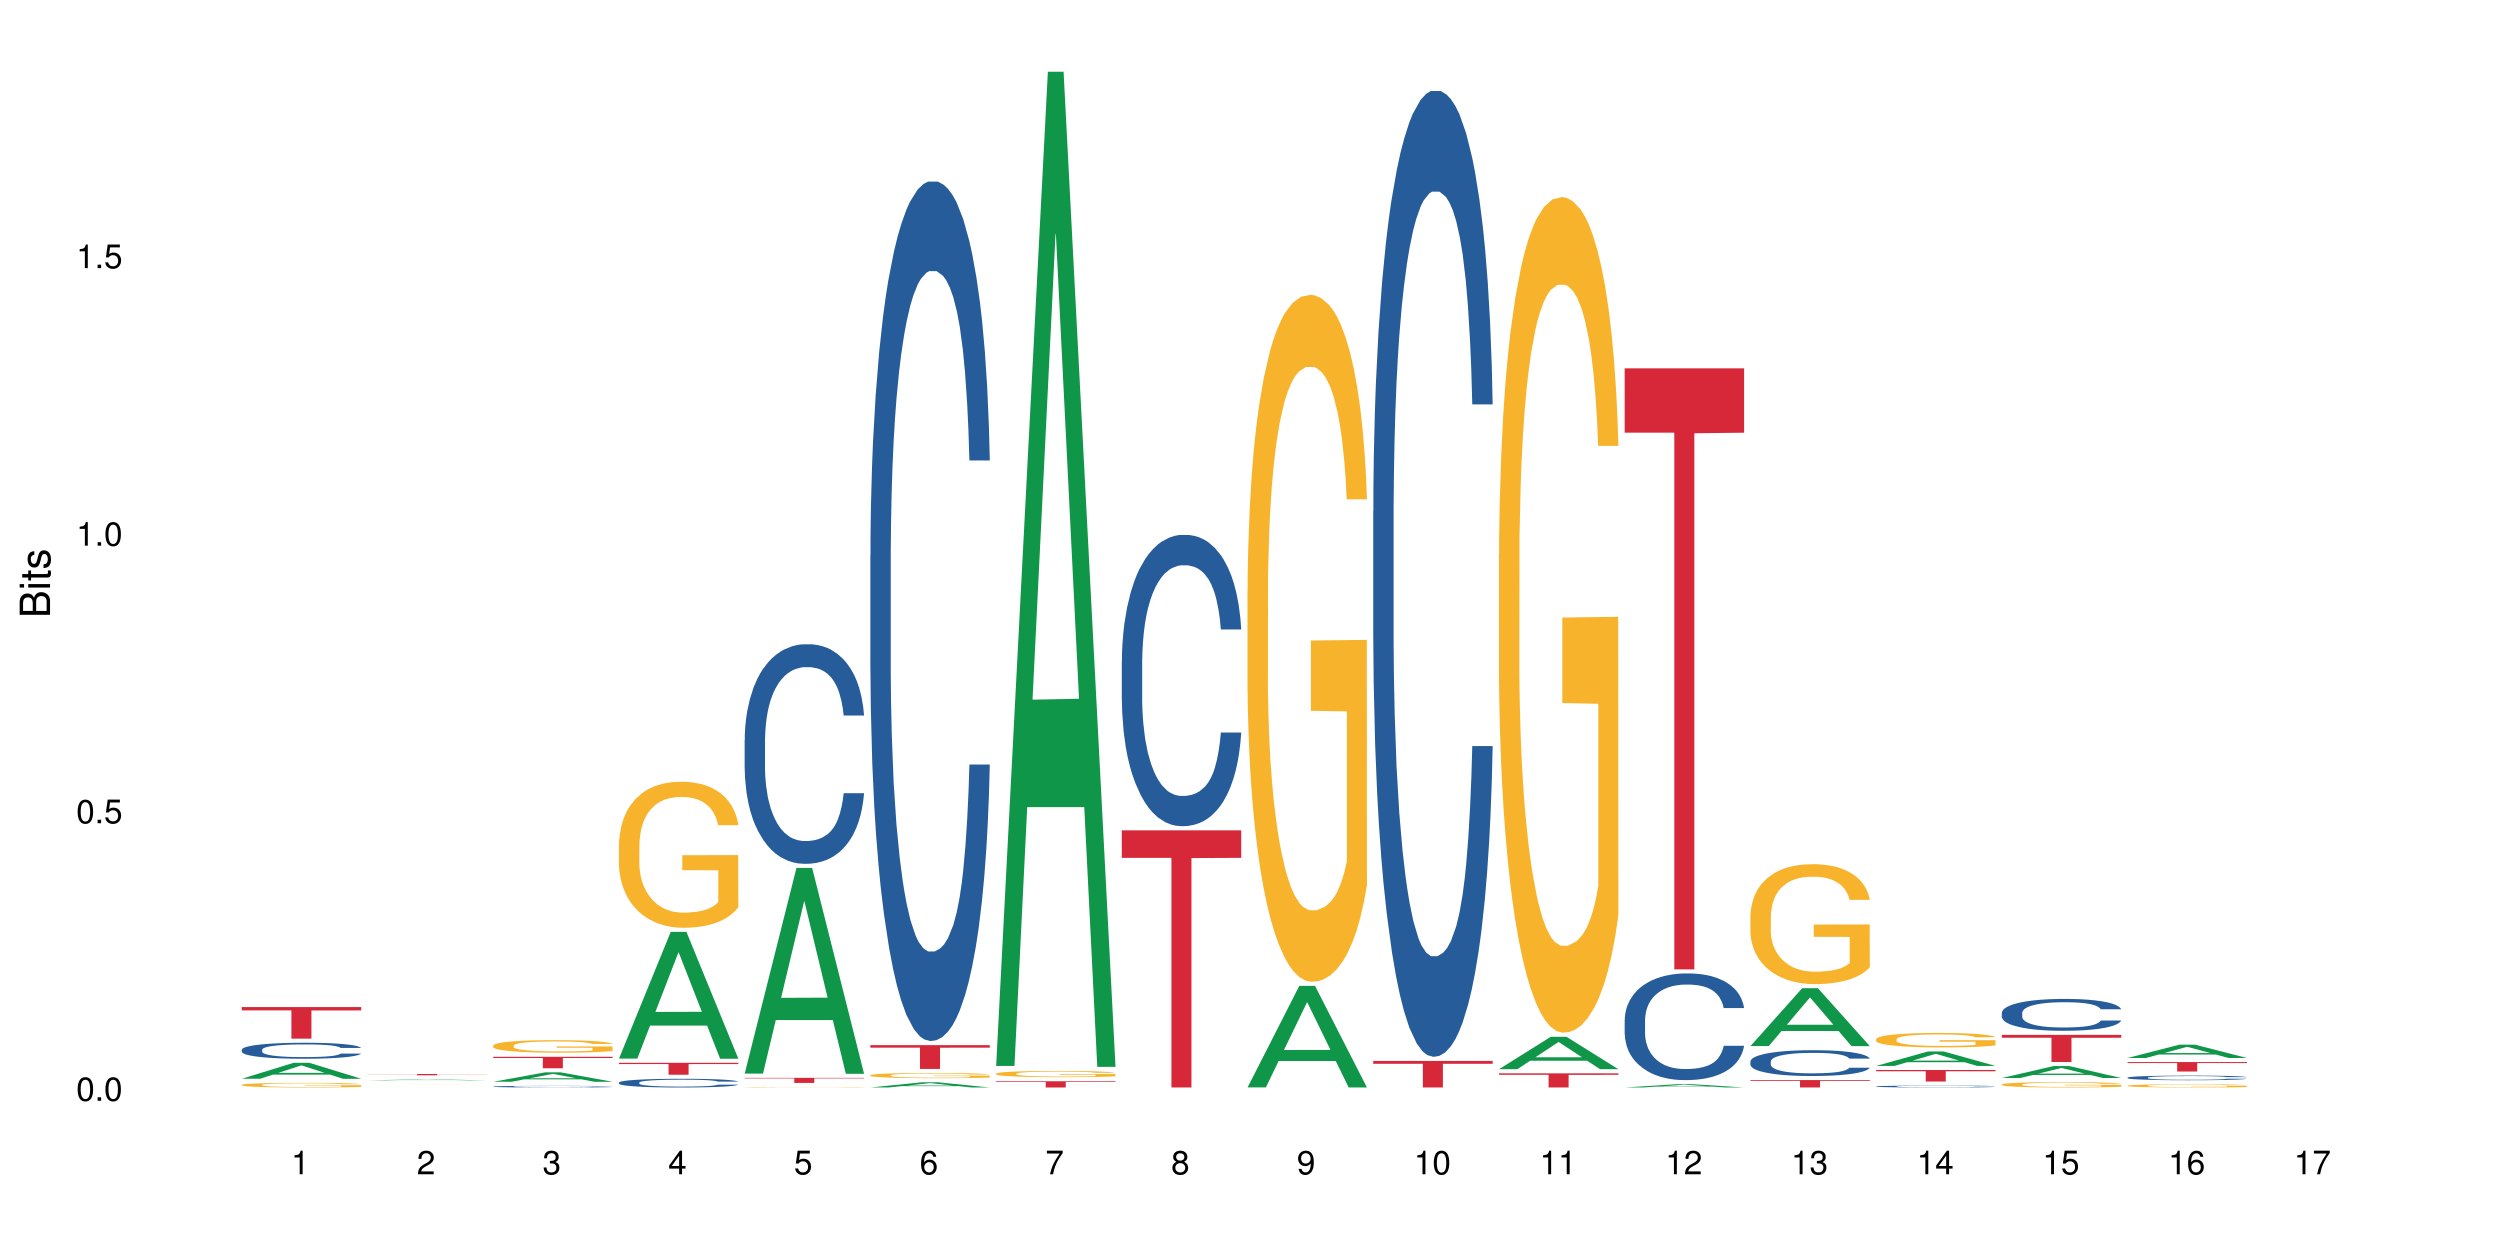 <?xml version="1.0" encoding="UTF-8"?>
<svg xmlns="http://www.w3.org/2000/svg" xmlns:xlink="http://www.w3.org/1999/xlink" width="720pt" height="360pt" viewBox="0 0 720 360" version="1.1">
<defs>
<g>
<symbol overflow="visible" id="glyph0-0">
<path style="stroke:none;" d=""/>
</symbol>
<symbol overflow="visible" id="glyph0-1">
<path style="stroke:none;" d="M 2.641 -6.797 C 2 -6.797 1.422 -6.531 1.078 -6.047 C 0.641 -5.453 0.406 -4.547 0.406 -3.297 C 0.406 -1 1.188 0.219 2.641 0.219 C 4.078 0.219 4.859 -1 4.859 -3.234 C 4.859 -4.562 4.656 -5.438 4.203 -6.047 C 3.844 -6.531 3.281 -6.797 2.641 -6.797 Z M 2.641 -6.047 C 3.547 -6.047 4 -5.125 4 -3.312 C 4 -1.375 3.562 -0.484 2.625 -0.484 C 1.734 -0.484 1.281 -1.422 1.281 -3.281 C 1.281 -5.141 1.734 -6.047 2.641 -6.047 Z M 2.641 -6.047 "/>
</symbol>
<symbol overflow="visible" id="glyph0-2">
<path style="stroke:none;" d="M 1.828 -1 L 0.828 -1 L 0.828 0 L 1.828 0 Z M 1.828 -1 "/>
</symbol>
<symbol overflow="visible" id="glyph0-3">
<path style="stroke:none;" d="M 4.562 -6.797 L 1.062 -6.797 L 0.547 -3.094 L 1.328 -3.094 C 1.719 -3.562 2.047 -3.734 2.578 -3.734 C 3.484 -3.734 4.062 -3.109 4.062 -2.094 C 4.062 -1.125 3.484 -0.531 2.578 -0.531 C 1.828 -0.531 1.375 -0.906 1.188 -1.672 L 0.328 -1.672 C 0.453 -1.109 0.547 -0.844 0.75 -0.594 C 1.125 -0.078 1.828 0.219 2.594 0.219 C 3.969 0.219 4.922 -0.781 4.922 -2.219 C 4.922 -3.562 4.031 -4.484 2.719 -4.484 C 2.25 -4.484 1.859 -4.359 1.469 -4.062 L 1.734 -5.969 L 4.562 -5.969 Z M 4.562 -6.797 "/>
</symbol>
<symbol overflow="visible" id="glyph0-4">
<path style="stroke:none;" d="M 2.484 -4.844 L 2.484 0 L 3.328 0 L 3.328 -6.797 L 2.766 -6.797 C 2.469 -5.75 2.281 -5.609 0.984 -5.453 L 0.984 -4.844 Z M 2.484 -4.844 "/>
</symbol>
<symbol overflow="visible" id="glyph0-5">
<path style="stroke:none;" d="M 4.859 -0.828 L 1.281 -0.828 C 1.359 -1.391 1.672 -1.75 2.5 -2.234 L 3.469 -2.75 C 4.406 -3.266 4.906 -3.969 4.906 -4.812 C 4.906 -5.375 4.672 -5.906 4.266 -6.266 C 3.859 -6.625 3.375 -6.797 2.719 -6.797 C 1.859 -6.797 1.219 -6.5 0.844 -5.922 C 0.609 -5.562 0.5 -5.125 0.484 -4.438 L 1.328 -4.438 C 1.359 -4.906 1.406 -5.188 1.531 -5.406 C 1.75 -5.812 2.188 -6.062 2.703 -6.062 C 3.469 -6.062 4.031 -5.516 4.031 -4.781 C 4.031 -4.25 3.719 -3.797 3.125 -3.438 L 2.234 -2.938 C 0.812 -2.141 0.406 -1.5 0.328 0 L 4.859 0 Z M 4.859 -0.828 "/>
</symbol>
<symbol overflow="visible" id="glyph0-6">
<path style="stroke:none;" d="M 2.125 -3.125 L 2.578 -3.125 C 3.516 -3.125 3.984 -2.703 3.984 -1.891 C 3.984 -1.031 3.469 -0.531 2.578 -0.531 C 1.656 -0.531 1.203 -0.984 1.156 -1.969 L 0.312 -1.969 C 0.344 -1.422 0.438 -1.078 0.609 -0.766 C 0.953 -0.109 1.625 0.219 2.547 0.219 C 3.953 0.219 4.859 -0.609 4.859 -1.906 C 4.859 -2.766 4.516 -3.25 3.703 -3.516 C 4.344 -3.766 4.656 -4.25 4.656 -4.938 C 4.656 -6.109 3.875 -6.797 2.578 -6.797 C 1.203 -6.797 0.484 -6.047 0.453 -4.609 L 1.297 -4.609 C 1.312 -5.016 1.344 -5.25 1.453 -5.453 C 1.641 -5.828 2.062 -6.062 2.594 -6.062 C 3.344 -6.062 3.797 -5.625 3.797 -4.906 C 3.797 -4.422 3.609 -4.141 3.25 -3.984 C 3.016 -3.891 2.719 -3.844 2.125 -3.844 Z M 2.125 -3.125 "/>
</symbol>
<symbol overflow="visible" id="glyph0-7">
<path style="stroke:none;" d="M 3.141 -1.625 L 3.141 0 L 3.984 0 L 3.984 -1.625 L 4.984 -1.625 L 4.984 -2.391 L 3.984 -2.391 L 3.984 -6.797 L 3.359 -6.797 L 0.266 -2.516 L 0.266 -1.625 Z M 3.141 -2.391 L 1 -2.391 L 3.141 -5.359 Z M 3.141 -2.391 "/>
</symbol>
<symbol overflow="visible" id="glyph0-8">
<path style="stroke:none;" d="M 4.781 -5.031 C 4.609 -6.141 3.891 -6.797 2.844 -6.797 C 2.094 -6.797 1.422 -6.438 1.031 -5.828 C 0.609 -5.172 0.406 -4.344 0.406 -3.094 C 0.406 -1.953 0.578 -1.234 0.984 -0.625 C 1.359 -0.078 1.953 0.219 2.703 0.219 C 3.984 0.219 4.922 -0.734 4.922 -2.078 C 4.922 -3.344 4.062 -4.234 2.844 -4.234 C 2.172 -4.234 1.641 -3.969 1.281 -3.469 C 1.281 -5.125 1.828 -6.047 2.797 -6.047 C 3.391 -6.047 3.797 -5.672 3.938 -5.031 Z M 2.734 -3.484 C 3.547 -3.484 4.062 -2.922 4.062 -2 C 4.062 -1.156 3.484 -0.531 2.703 -0.531 C 1.922 -0.531 1.328 -1.188 1.328 -2.047 C 1.328 -2.891 1.906 -3.484 2.734 -3.484 Z M 2.734 -3.484 "/>
</symbol>
<symbol overflow="visible" id="glyph0-9">
<path style="stroke:none;" d="M 4.984 -6.797 L 0.438 -6.797 L 0.438 -5.969 L 4.109 -5.969 C 2.5 -3.656 1.828 -2.234 1.328 0 L 2.219 0 C 2.594 -2.172 3.453 -4.047 4.984 -6.094 Z M 4.984 -6.797 "/>
</symbol>
<symbol overflow="visible" id="glyph0-10">
<path style="stroke:none;" d="M 3.75 -3.578 C 4.453 -4 4.688 -4.344 4.688 -4.984 C 4.688 -6.047 3.844 -6.797 2.641 -6.797 C 1.438 -6.797 0.594 -6.047 0.594 -4.984 C 0.594 -4.359 0.828 -4.016 1.516 -3.578 C 0.734 -3.203 0.359 -2.641 0.359 -1.891 C 0.359 -0.641 1.297 0.219 2.641 0.219 C 3.984 0.219 4.922 -0.641 4.922 -1.875 C 4.922 -2.641 4.531 -3.203 3.75 -3.578 Z M 2.641 -6.047 C 3.359 -6.047 3.812 -5.625 3.812 -4.969 C 3.812 -4.344 3.344 -3.922 2.641 -3.922 C 1.922 -3.922 1.453 -4.344 1.453 -4.984 C 1.453 -5.625 1.922 -6.047 2.641 -6.047 Z M 2.641 -3.203 C 3.484 -3.203 4.062 -2.672 4.062 -1.875 C 4.062 -1.062 3.484 -0.531 2.625 -0.531 C 1.797 -0.531 1.219 -1.078 1.219 -1.875 C 1.219 -2.672 1.797 -3.203 2.641 -3.203 Z M 2.641 -3.203 "/>
</symbol>
<symbol overflow="visible" id="glyph0-11">
<path style="stroke:none;" d="M 0.516 -1.547 C 0.672 -0.438 1.406 0.219 2.438 0.219 C 3.188 0.219 3.859 -0.141 4.266 -0.75 C 4.688 -1.406 4.891 -2.25 4.891 -3.484 C 4.891 -4.625 4.703 -5.359 4.312 -5.953 C 3.938 -6.5 3.344 -6.797 2.594 -6.797 C 1.297 -6.797 0.359 -5.844 0.359 -4.516 C 0.359 -3.25 1.234 -2.344 2.453 -2.344 C 3.094 -2.344 3.562 -2.578 4.016 -3.109 C 4 -1.453 3.469 -0.531 2.5 -0.531 C 1.906 -0.531 1.484 -0.906 1.359 -1.547 Z M 2.578 -6.062 C 3.375 -6.062 3.969 -5.406 3.969 -4.531 C 3.969 -3.688 3.375 -3.094 2.547 -3.094 C 1.734 -3.094 1.234 -3.672 1.234 -4.578 C 1.234 -5.438 1.797 -6.062 2.578 -6.062 Z M 2.578 -6.062 "/>
</symbol>
<symbol overflow="visible" id="glyph1-0">
<path style="stroke:none;" d=""/>
</symbol>
<symbol overflow="visible" id="glyph1-1">
<path style="stroke:none;" d="M 0 -0.953 L 0 -4.891 C 0 -5.719 -0.234 -6.344 -0.734 -6.797 C -1.188 -7.234 -1.812 -7.469 -2.5 -7.469 C -3.547 -7.469 -4.188 -7 -4.625 -5.875 C -4.984 -6.672 -5.641 -7.094 -6.531 -7.094 C -7.156 -7.094 -7.734 -6.859 -8.141 -6.391 C -8.562 -5.938 -8.75 -5.344 -8.75 -4.5 L -8.75 -0.953 Z M -4.984 -2.062 L -7.766 -2.062 L -7.766 -4.219 C -7.766 -4.844 -7.688 -5.203 -7.453 -5.5 C -7.219 -5.812 -6.859 -5.969 -6.375 -5.969 C -5.906 -5.969 -5.531 -5.812 -5.297 -5.5 C -5.062 -5.203 -4.984 -4.844 -4.984 -4.219 Z M -0.984 -2.062 L -4 -2.062 L -4 -4.781 C -4 -5.328 -3.859 -5.688 -3.578 -5.953 C -3.297 -6.219 -2.922 -6.359 -2.484 -6.359 C -2.062 -6.359 -1.688 -6.219 -1.406 -5.953 C -1.109 -5.688 -0.984 -5.328 -0.984 -4.781 Z M -0.984 -2.062 "/>
</symbol>
<symbol overflow="visible" id="glyph1-2">
<path style="stroke:none;" d="M -6.281 -1.797 L -6.281 -0.797 L 0 -0.797 L 0 -1.797 Z M -8.75 -1.797 L -8.75 -0.797 L -7.484 -0.797 L -7.484 -1.797 Z M -8.75 -1.797 "/>
</symbol>
<symbol overflow="visible" id="glyph1-3">
<path style="stroke:none;" d="M -6.281 -3.047 L -6.281 -2.016 L -8.016 -2.016 L -8.016 -1.016 L -6.281 -1.016 L -6.281 -0.172 L -5.469 -0.172 L -5.469 -1.016 L -0.719 -1.016 C -0.078 -1.016 0.281 -1.453 0.281 -2.234 C 0.281 -2.469 0.25 -2.719 0.188 -3.047 L -0.641 -3.047 C -0.609 -2.922 -0.594 -2.766 -0.594 -2.562 C -0.594 -2.141 -0.719 -2.016 -1.156 -2.016 L -5.469 -2.016 L -5.469 -3.047 Z M -6.281 -3.047 "/>
</symbol>
<symbol overflow="visible" id="glyph1-4">
<path style="stroke:none;" d="M -4.531 -5.25 C -5.766 -5.25 -6.469 -4.422 -6.469 -2.969 C -6.469 -1.516 -5.719 -0.562 -4.547 -0.562 C -3.562 -0.562 -3.094 -1.062 -2.734 -2.562 L -2.516 -3.484 C -2.344 -4.188 -2.094 -4.469 -1.625 -4.469 C -1.047 -4.469 -0.641 -3.875 -0.641 -3 C -0.641 -2.453 -0.797 -2 -1.062 -1.75 C -1.25 -1.594 -1.422 -1.531 -1.875 -1.469 L -1.875 -0.406 C -0.422 -0.453 0.281 -1.266 0.281 -2.922 C 0.281 -4.5 -0.5 -5.516 -1.719 -5.516 C -2.656 -5.516 -3.172 -4.984 -3.469 -3.734 L -3.703 -2.766 C -3.891 -1.953 -4.156 -1.609 -4.594 -1.609 C -5.172 -1.609 -5.547 -2.125 -5.547 -2.938 C -5.547 -3.75 -5.203 -4.172 -4.531 -4.203 Z M -4.531 -5.25 "/>
</symbol>
</g>
</defs>
<g id="surface70104">
<rect x="0" y="0" width="720" height="360" style="fill:rgb(100%,100%,100%);fill-opacity:1;stroke:none;"/>
<path style=" stroke:none;fill-rule:nonzero;fill:rgb(6.275%,58.824%,28.235%);fill-opacity:1;" d="M 69.629 310.684 L 69.668 310.676 L 84.551 306.09 L 89.07 306.09 L 104.027 310.688 L 98.77 310.688 L 95.023 309.484 L 78.598 309.484 L 74.922 310.684 L 69.629 310.684 L 80.176 308.988 L 93.516 308.984 L 86.863 306.84 L 86.789 306.836 L 86.719 306.848 L 80.141 308.984 L 80.176 308.988 Z M 69.629 310.684 "/>
<path style=" stroke:none;fill-rule:nonzero;fill:rgb(14.51%,36.078%,60%);fill-opacity:1;" d="M 69.629 302.316 L 69.672 302.312 L 69.672 302.211 L 69.797 302.051 L 70.09 301.852 L 70.383 301.711 L 71.141 301.465 L 72.188 301.223 L 73.277 301.039 L 74.074 300.93 L 74.789 300.848 L 76.426 300.691 L 77.473 300.609 L 78.605 300.539 L 79.992 300.469 L 80.996 300.426 L 83.262 300.359 L 84.941 300.328 L 86.242 300.316 L 89.051 300.316 L 90.73 300.332 L 91.945 300.355 L 93.289 300.387 L 94.422 300.426 L 96.391 300.52 L 98.152 300.637 L 98.949 300.703 L 100.207 300.832 L 101.172 300.961 L 101.844 301.07 L 102.602 301.223 L 103.27 301.414 L 103.773 301.629 L 104.027 301.809 L 98.152 301.809 L 97.859 301.641 L 97.523 301.508 L 96.895 301.336 L 96.266 301.215 L 95.387 301.094 L 94.586 301.016 L 93.496 300.934 L 92.531 300.883 L 91.527 300.848 L 90.562 300.82 L 88.715 300.797 L 86.574 300.797 L 85.777 300.805 L 84.145 300.836 L 83.262 300.867 L 82.004 300.926 L 81.121 300.98 L 80.074 301.062 L 79.359 301.137 L 78.48 301.246 L 77.852 301.34 L 77.137 301.48 L 76.719 301.586 L 76.34 301.703 L 76.004 301.84 L 75.754 301.988 L 75.586 302.145 L 75.5 302.297 L 75.5 302.945 L 75.586 303.098 L 75.797 303.273 L 76.34 303.531 L 77.137 303.754 L 78.062 303.93 L 78.941 304.055 L 79.445 304.117 L 80.117 304.184 L 81.164 304.266 L 82.676 304.352 L 83.555 304.383 L 84.898 304.418 L 86.281 304.434 L 88.129 304.434 L 89.766 304.418 L 90.855 304.398 L 91.988 304.363 L 93.539 304.293 L 94.504 304.223 L 95.344 304.145 L 95.973 304.066 L 96.391 303.996 L 97.02 303.867 L 97.523 303.723 L 97.902 303.578 L 98.152 303.434 L 104.027 303.434 L 103.773 303.602 L 103.398 303.766 L 103.02 303.887 L 102.434 304.035 L 101.762 304.164 L 100.797 304.312 L 100 304.41 L 98.949 304.516 L 97.984 304.594 L 96.938 304.664 L 95.387 304.75 L 94.379 304.793 L 93.289 304.828 L 91.988 304.863 L 90.352 304.895 L 88.59 304.91 L 86.953 304.914 L 85.191 304.906 L 83.891 304.887 L 82.172 304.852 L 80.031 304.773 L 78.48 304.695 L 77.266 304.617 L 76.215 304.531 L 75.039 304.418 L 73.531 304.234 L 72.609 304.09 L 71.977 303.973 L 71.266 303.809 L 70.762 303.66 L 70.176 303.426 L 69.754 303.129 L 69.629 302.898 Z M 69.629 302.316 "/>
<path style=" stroke:none;fill-rule:nonzero;fill:rgb(96.863%,70.196%,16.863%);fill-opacity:1;" d="M 69.629 312.434 L 69.672 312.43 L 69.672 312.406 L 69.84 312.352 L 70.258 312.277 L 70.805 312.215 L 71.391 312.164 L 71.77 312.141 L 72.398 312.105 L 72.941 312.078 L 74.328 312.023 L 76.09 311.969 L 77.055 311.949 L 78.145 311.93 L 79.695 311.906 L 80.41 311.895 L 82.59 311.875 L 85.066 311.863 L 87.793 311.859 L 89.051 311.863 L 90.77 311.867 L 93.121 311.879 L 94.461 311.895 L 95.512 311.906 L 96.602 311.922 L 97.945 311.945 L 99.203 311.973 L 100.207 312.004 L 101.215 312.039 L 102.055 312.078 L 102.766 312.121 L 103.398 312.172 L 103.773 312.215 L 104.027 312.258 L 98.195 312.258 L 97.859 312.215 L 97.48 312.184 L 96.852 312.141 L 96.223 312.113 L 95.594 312.09 L 94.422 312.059 L 93.414 312.039 L 92.156 312.023 L 90.938 312.012 L 89.555 312.004 L 88.715 312 L 86.492 312 L 84.48 312.008 L 83.305 312.02 L 82.465 312.027 L 81.289 312.047 L 80.578 312.062 L 80.156 312.07 L 78.898 312.109 L 78.062 312.145 L 77.598 312.168 L 77.012 312.203 L 76.594 312.238 L 76.133 312.285 L 75.879 312.32 L 75.543 312.406 L 75.5 312.625 L 75.629 312.672 L 75.879 312.719 L 76.215 312.766 L 76.719 312.812 L 77.223 312.848 L 78.102 312.895 L 78.859 312.926 L 79.445 312.945 L 80.578 312.98 L 81.039 312.988 L 82.129 313.012 L 83.262 313.027 L 84.645 313.043 L 85.695 313.051 L 87.371 313.059 L 89.512 313.059 L 92.027 313.051 L 93.625 313.039 L 94.715 313.031 L 95.426 313.023 L 96.309 313.008 L 96.938 312.996 L 97.523 312.984 L 98.238 312.961 L 98.238 312.672 L 87.875 312.668 L 87.875 312.531 L 103.984 312.531 L 104.027 313.008 L 103.145 313.039 L 102.055 313.074 L 101.004 313.098 L 99.914 313.117 L 98.363 313.141 L 97.105 313.156 L 95.176 313.172 L 93.414 313.184 L 91.566 313.191 L 89.934 313.195 L 86.281 313.195 L 84.438 313.188 L 82.969 313.176 L 81.625 313.164 L 80.285 313.148 L 78.605 313.121 L 77.516 313.102 L 76.383 313.078 L 75.25 313.047 L 74.242 313.012 L 73.574 312.988 L 72.902 312.957 L 72.188 312.922 L 71.516 312.879 L 71.012 312.844 L 70.551 312.801 L 70.215 312.758 L 69.883 312.703 L 69.715 312.66 L 69.629 312.621 Z M 69.629 312.434 "/>
<path style=" stroke:none;fill-rule:nonzero;fill:rgb(83.922%,15.686%,22.353%);fill-opacity:1;" d="M 69.629 290.027 L 104.027 290.027 L 104.027 291.004 L 89.691 291.012 L 89.691 299.141 L 83.922 299.141 L 83.922 291.02 L 83.84 291.004 L 69.629 291.004 Z M 69.629 290.027 "/>
<path style=" stroke:none;fill-rule:nonzero;fill:rgb(6.275%,58.824%,28.235%);fill-opacity:1;" d="M 105.836 311.133 L 105.871 311.133 L 120.758 310.863 L 125.277 310.863 L 140.234 311.133 L 134.977 311.133 L 131.23 311.062 L 114.805 311.062 L 111.129 311.133 L 105.836 311.133 L 116.383 311.031 L 129.723 311.031 L 123.07 310.906 L 122.926 310.906 L 116.348 311.031 L 116.383 311.031 Z M 105.836 311.133 "/>
<path style=" stroke:none;fill-rule:nonzero;fill:rgb(96.863%,70.196%,16.863%);fill-opacity:1;" d="M 105.836 312.312 L 106.047 312.312 L 106.465 312.309 L 140.234 312.309 L 112.34 312.309 L 112.086 312.312 L 111.707 312.312 L 112.086 312.312 L 112.422 312.316 L 134.445 312.316 L 134.445 312.312 L 124.082 312.312 L 140.191 312.312 L 140.234 312.316 L 133.312 312.316 L 131.383 312.32 L 119.176 312.32 L 117.832 312.316 L 106.422 312.316 L 106.09 312.312 Z M 105.836 312.312 "/>
<path style=" stroke:none;fill-rule:nonzero;fill:rgb(83.922%,15.686%,22.353%);fill-opacity:1;" d="M 105.836 309.312 L 140.234 309.312 L 140.234 309.355 L 125.898 309.355 L 125.898 309.688 L 120.129 309.688 L 120.129 309.355 L 105.836 309.355 Z M 105.836 309.312 "/>
<path style=" stroke:none;fill-rule:nonzero;fill:rgb(6.275%,58.824%,28.235%);fill-opacity:1;" d="M 142.043 311.547 L 142.078 311.547 L 156.965 308.84 L 161.484 308.84 L 176.441 311.551 L 171.184 311.551 L 167.438 310.844 L 151.012 310.844 L 147.336 311.547 L 142.043 311.547 L 152.59 310.551 L 165.93 310.547 L 159.277 309.281 L 159.203 309.281 L 159.133 309.289 L 152.555 310.547 L 152.59 310.551 Z M 142.043 311.547 "/>
<path style=" stroke:none;fill-rule:nonzero;fill:rgb(14.51%,36.078%,60%);fill-opacity:1;" d="M 142.043 312.93 L 142.086 312.93 L 142.086 312.918 L 142.211 312.902 L 142.504 312.883 L 142.797 312.867 L 143.555 312.844 L 144.602 312.82 L 145.691 312.801 L 146.488 312.789 L 147.203 312.781 L 148.84 312.766 L 149.887 312.758 L 151.02 312.75 L 152.402 312.742 L 153.41 312.738 L 155.676 312.73 L 157.355 312.727 L 163.145 312.727 L 164.359 312.73 L 165.703 312.734 L 166.832 312.738 L 168.805 312.746 L 170.566 312.758 L 171.363 312.766 L 172.621 312.777 L 173.586 312.793 L 174.258 312.805 L 175.012 312.82 L 175.684 312.84 L 176.188 312.859 L 176.441 312.879 L 170.566 312.879 L 170.273 312.863 L 169.938 312.848 L 168.68 312.816 L 167.797 312.805 L 167 312.797 L 165.91 312.789 L 164.945 312.785 L 163.941 312.781 L 162.977 312.777 L 161.129 312.773 L 158.988 312.773 L 158.191 312.777 L 156.559 312.781 L 155.676 312.781 L 154.418 312.789 L 153.535 312.793 L 152.488 312.801 L 151.773 312.809 L 150.895 312.82 L 150.266 312.832 L 149.551 312.844 L 149.133 312.855 L 148.754 312.867 L 148.418 312.883 L 148.168 312.898 L 148 312.914 L 147.914 312.93 L 147.914 312.996 L 148 313.012 L 148.211 313.027 L 148.754 313.055 L 149.551 313.078 L 150.473 313.094 L 151.355 313.109 L 151.859 313.113 L 152.531 313.121 L 153.578 313.129 L 155.09 313.137 L 155.969 313.141 L 157.312 313.145 L 158.695 313.148 L 160.543 313.148 L 162.18 313.145 L 163.27 313.145 L 164.402 313.141 L 165.953 313.133 L 166.918 313.125 L 167.758 313.117 L 168.387 313.109 L 168.805 313.102 L 169.434 313.09 L 169.938 313.074 L 170.316 313.059 L 170.566 313.043 L 176.441 313.043 L 176.188 313.062 L 175.812 313.078 L 175.434 313.09 L 174.848 313.105 L 174.176 313.121 L 173.211 313.133 L 172.414 313.145 L 171.363 313.156 L 170.398 313.164 L 169.352 313.172 L 167.797 313.18 L 166.793 313.184 L 165.703 313.188 L 164.402 313.191 L 162.766 313.195 L 157.605 313.195 L 156.305 313.191 L 154.586 313.188 L 152.445 313.184 L 150.895 313.172 L 149.676 313.164 L 148.629 313.156 L 147.453 313.145 L 145.945 313.125 L 145.02 313.113 L 144.391 313.102 L 143.68 313.082 L 143.176 313.066 L 142.59 313.043 L 142.168 313.012 L 142.043 312.988 Z M 142.043 312.93 "/>
<path style=" stroke:none;fill-rule:nonzero;fill:rgb(96.863%,70.196%,16.863%);fill-opacity:1;" d="M 142.043 301.117 L 142.086 301.113 L 142.086 301.047 L 142.254 300.898 L 142.672 300.695 L 143.219 300.527 L 143.805 300.395 L 144.184 300.324 L 144.812 300.227 L 145.355 300.152 L 146.742 300.004 L 148.504 299.867 L 149.469 299.809 L 150.559 299.75 L 152.109 299.688 L 152.824 299.664 L 155.004 299.613 L 157.48 299.578 L 160.207 299.57 L 161.465 299.574 L 163.184 299.586 L 165.535 299.621 L 166.875 299.656 L 167.926 299.688 L 169.016 299.73 L 170.359 299.797 L 171.617 299.875 L 172.621 299.957 L 173.629 300.055 L 174.469 300.16 L 175.18 300.277 L 175.812 300.414 L 176.188 300.527 L 176.441 300.645 L 170.609 300.645 L 170.273 300.527 L 169.895 300.441 L 169.266 300.332 L 168.637 300.254 L 168.008 300.191 L 166.832 300.105 L 165.828 300.051 L 164.57 300.004 L 163.352 299.977 L 161.969 299.957 L 161.129 299.949 L 158.906 299.949 L 156.891 299.973 L 155.719 300 L 154.879 300.023 L 153.703 300.074 L 152.992 300.113 L 152.57 300.141 L 151.312 300.242 L 150.473 300.336 L 150.012 300.398 L 149.426 300.496 L 149.008 300.586 L 148.547 300.719 L 148.293 300.816 L 147.957 301.039 L 147.914 301.633 L 148.043 301.758 L 148.293 301.895 L 148.629 302.012 L 149.133 302.137 L 149.637 302.234 L 150.516 302.363 L 151.273 302.449 L 151.859 302.504 L 152.992 302.594 L 153.453 302.621 L 154.543 302.68 L 155.676 302.727 L 157.059 302.766 L 158.109 302.785 L 159.785 302.805 L 161.926 302.805 L 164.441 302.785 L 166.035 302.758 L 167.129 302.73 L 167.84 302.707 L 168.723 302.672 L 169.352 302.641 L 169.938 302.602 L 170.652 302.547 L 170.652 301.758 L 160.289 301.754 L 160.289 301.387 L 176.398 301.383 L 176.441 302.672 L 175.559 302.762 L 174.469 302.848 L 173.418 302.914 L 172.328 302.969 L 170.777 303.031 L 169.52 303.07 L 167.59 303.117 L 165.828 303.145 L 163.98 303.168 L 162.344 303.176 L 160.418 303.18 L 158.695 303.172 L 156.852 303.152 L 155.383 303.125 L 154.039 303.094 L 152.699 303.051 L 151.02 302.98 L 149.93 302.926 L 148.797 302.855 L 147.664 302.773 L 146.656 302.684 L 145.984 302.617 L 145.316 302.535 L 144.602 302.438 L 143.93 302.324 L 143.426 302.223 L 142.965 302.109 L 142.629 302 L 142.293 301.852 L 142.129 301.73 L 142.043 301.629 Z M 142.043 301.117 "/>
<path style=" stroke:none;fill-rule:nonzero;fill:rgb(83.922%,15.686%,22.353%);fill-opacity:1;" d="M 142.043 304.355 L 176.441 304.355 L 176.441 304.707 L 162.105 304.711 L 162.105 307.664 L 156.336 307.664 L 156.336 304.715 L 156.254 304.707 L 142.043 304.707 Z M 142.043 304.355 "/>
<path style=" stroke:none;fill-rule:nonzero;fill:rgb(6.275%,58.824%,28.235%);fill-opacity:1;" d="M 178.25 304.883 L 178.285 304.848 L 193.172 268.375 L 197.691 268.375 L 212.648 304.918 L 207.391 304.918 L 203.645 295.379 L 187.219 295.379 L 183.543 304.883 L 178.25 304.883 L 188.797 291.434 L 202.137 291.398 L 195.484 274.344 L 195.41 274.309 L 195.34 274.414 L 188.762 291.398 L 188.797 291.434 Z M 178.25 304.883 "/>
<path style=" stroke:none;fill-rule:nonzero;fill:rgb(14.51%,36.078%,60%);fill-opacity:1;" d="M 178.25 311.781 L 178.293 311.777 L 178.293 311.723 L 178.418 311.637 L 178.711 311.527 L 179.004 311.449 L 179.762 311.316 L 180.809 311.184 L 181.898 311.086 L 182.695 311.023 L 183.41 310.98 L 185.047 310.895 L 186.094 310.852 L 187.227 310.812 L 188.609 310.773 L 189.617 310.75 L 191.883 310.715 L 193.562 310.699 L 194.859 310.691 L 197.672 310.691 L 199.348 310.699 L 200.566 310.711 L 201.91 310.73 L 203.039 310.75 L 205.012 310.801 L 206.773 310.863 L 207.57 310.902 L 208.828 310.973 L 209.793 311.043 L 210.465 311.102 L 211.219 311.184 L 211.891 311.289 L 212.395 311.406 L 212.648 311.504 L 206.773 311.504 L 206.48 311.414 L 206.145 311.34 L 205.516 311.246 L 204.887 311.18 L 204.004 311.113 L 203.207 311.07 L 202.117 311.027 L 201.152 311 L 200.148 310.98 L 199.184 310.965 L 197.336 310.953 L 195.195 310.953 L 194.398 310.957 L 192.766 310.977 L 191.883 310.992 L 190.625 311.023 L 189.742 311.051 L 188.695 311.098 L 187.98 311.137 L 187.102 311.195 L 186.473 311.25 L 185.758 311.324 L 185.34 311.383 L 184.961 311.445 L 184.625 311.523 L 184.375 311.602 L 184.207 311.688 L 184.121 311.77 L 184.121 312.125 L 184.207 312.207 L 184.418 312.305 L 184.961 312.441 L 185.758 312.562 L 186.68 312.66 L 187.562 312.73 L 188.066 312.762 L 188.738 312.797 L 189.785 312.844 L 191.297 312.891 L 192.176 312.906 L 193.52 312.926 L 194.902 312.934 L 196.75 312.934 L 198.387 312.926 L 199.477 312.914 L 200.609 312.895 L 202.16 312.855 L 203.125 312.82 L 203.965 312.777 L 204.594 312.734 L 205.012 312.695 L 205.641 312.625 L 206.145 312.547 L 206.523 312.469 L 206.773 312.391 L 212.648 312.391 L 212.395 312.48 L 212.016 312.57 L 211.641 312.637 L 211.055 312.719 L 210.383 312.789 L 209.418 312.867 L 208.621 312.922 L 207.57 312.977 L 206.605 313.023 L 205.559 313.062 L 204.004 313.105 L 203 313.129 L 201.91 313.148 L 200.609 313.168 L 198.973 313.184 L 197.211 313.195 L 195.574 313.195 L 193.812 313.191 L 192.512 313.184 L 190.793 313.16 L 188.652 313.121 L 187.102 313.078 L 185.883 313.035 L 184.836 312.988 L 183.66 312.926 L 182.152 312.824 L 181.227 312.746 L 180.598 312.684 L 179.887 312.594 L 179.383 312.512 L 178.797 312.387 L 178.375 312.223 L 178.25 312.098 Z M 178.25 311.781 "/>
<path style=" stroke:none;fill-rule:nonzero;fill:rgb(96.863%,70.196%,16.863%);fill-opacity:1;" d="M 178.25 243.152 L 178.293 243.113 L 178.293 242.348 L 178.461 240.617 L 178.879 238.234 L 179.426 236.277 L 180.012 234.742 L 180.391 233.934 L 181.02 232.781 L 181.562 231.938 L 182.949 230.207 L 184.711 228.594 L 185.676 227.902 L 186.766 227.25 L 188.316 226.52 L 189.031 226.25 L 191.211 225.637 L 193.688 225.254 L 196.414 225.137 L 197.672 225.176 L 199.391 225.328 L 201.742 225.754 L 203.082 226.137 L 204.133 226.52 L 205.223 227.02 L 206.562 227.789 L 207.824 228.711 L 208.828 229.633 L 209.836 230.785 L 210.676 232.012 L 211.387 233.359 L 212.016 234.973 L 212.395 236.316 L 212.648 237.66 L 206.816 237.66 L 206.48 236.316 L 206.102 235.277 L 205.473 234.012 L 204.844 233.09 L 204.215 232.359 L 203.039 231.359 L 202.035 230.746 L 200.777 230.207 L 199.559 229.863 L 198.176 229.633 L 197.336 229.555 L 195.113 229.555 L 193.098 229.824 L 191.926 230.133 L 191.086 230.438 L 189.91 231.016 L 189.199 231.477 L 188.777 231.781 L 187.52 232.973 L 186.68 234.051 L 186.219 234.777 L 185.633 235.93 L 185.215 236.969 L 184.754 238.504 L 184.5 239.656 L 184.164 242.27 L 184.121 249.184 L 184.25 250.645 L 184.5 252.219 L 184.836 253.602 L 185.34 255.062 L 185.844 256.176 L 186.723 257.672 L 187.48 258.672 L 188.066 259.324 L 189.199 260.363 L 189.66 260.707 L 190.75 261.398 L 191.883 261.938 L 193.266 262.398 L 194.316 262.629 L 195.992 262.82 L 198.133 262.82 L 200.648 262.59 L 202.242 262.281 L 203.336 261.977 L 204.047 261.707 L 204.93 261.285 L 205.559 260.898 L 206.145 260.477 L 206.859 259.824 L 206.859 250.645 L 196.496 250.605 L 196.496 246.305 L 212.605 246.266 L 212.648 261.285 L 211.766 262.32 L 210.676 263.32 L 209.625 264.086 L 208.535 264.742 L 206.984 265.473 L 205.727 265.934 L 203.797 266.469 L 202.035 266.816 L 200.188 267.047 L 198.551 267.16 L 196.621 267.199 L 194.902 267.121 L 193.059 266.891 L 191.59 266.586 L 190.246 266.199 L 188.906 265.703 L 187.227 264.895 L 186.137 264.242 L 185.004 263.434 L 183.871 262.473 L 182.863 261.438 L 182.191 260.629 L 181.523 259.707 L 180.809 258.555 L 180.137 257.25 L 179.633 256.059 L 179.172 254.715 L 178.836 253.449 L 178.5 251.719 L 178.336 250.336 L 178.25 249.145 Z M 178.25 243.152 "/>
<path style=" stroke:none;fill-rule:nonzero;fill:rgb(83.922%,15.686%,22.353%);fill-opacity:1;" d="M 178.25 306.09 L 212.648 306.09 L 212.648 306.457 L 198.312 306.461 L 198.312 309.516 L 192.543 309.516 L 192.543 306.465 L 192.461 306.457 L 178.25 306.457 Z M 178.25 306.09 "/>
<path style=" stroke:none;fill-rule:nonzero;fill:rgb(6.275%,58.824%,28.235%);fill-opacity:1;" d="M 214.457 309.195 L 214.492 309.141 L 229.379 249.965 L 233.898 249.965 L 248.855 309.254 L 243.598 309.254 L 239.852 293.777 L 223.422 293.777 L 219.75 309.195 L 214.457 309.195 L 225.004 287.375 L 238.344 287.32 L 231.691 259.652 L 231.617 259.598 L 231.547 259.762 L 224.969 287.32 L 225.004 287.375 Z M 214.457 309.195 "/>
<path style=" stroke:none;fill-rule:nonzero;fill:rgb(14.51%,36.078%,60%);fill-opacity:1;" d="M 214.457 213.07 L 214.5 213.016 L 214.5 211.625 L 214.625 209.43 L 214.918 206.656 L 215.211 204.75 L 215.969 201.34 L 217.016 198.043 L 218.105 195.5 L 218.902 194 L 219.617 192.844 L 221.254 190.703 L 222.301 189.605 L 223.434 188.625 L 224.816 187.641 L 225.824 187.062 L 228.09 186.137 L 229.77 185.734 L 231.066 185.559 L 233.879 185.559 L 235.555 185.793 L 236.773 186.082 L 238.117 186.543 L 239.246 187.062 L 241.219 188.336 L 242.98 189.953 L 243.777 190.879 L 245.035 192.668 L 246 194.402 L 246.672 195.906 L 247.426 198.043 L 248.098 200.645 L 248.602 203.594 L 248.855 206.078 L 242.98 206.078 L 242.688 203.766 L 242.352 201.977 L 241.723 199.605 L 241.094 197.93 L 240.211 196.254 L 239.414 195.156 L 238.324 194.055 L 237.359 193.363 L 236.352 192.844 L 235.391 192.496 L 233.543 192.148 L 231.402 192.148 L 230.605 192.266 L 228.973 192.727 L 228.09 193.133 L 226.832 193.941 L 225.949 194.691 L 224.902 195.848 L 224.188 196.832 L 223.309 198.332 L 222.68 199.664 L 221.965 201.57 L 221.547 203.016 L 221.168 204.633 L 220.832 206.539 L 220.582 208.562 L 220.414 210.703 L 220.328 212.781 L 220.328 221.742 L 220.414 223.82 L 220.625 226.25 L 221.168 229.773 L 221.965 232.84 L 222.887 235.266 L 223.77 237 L 224.273 237.809 L 224.945 238.734 L 225.992 239.891 L 227.504 241.047 L 228.383 241.508 L 229.727 241.969 L 231.109 242.203 L 232.957 242.203 L 234.59 241.969 L 235.684 241.68 L 236.816 241.219 L 238.367 240.238 L 239.332 239.312 L 240.172 238.215 L 240.801 237.117 L 241.219 236.191 L 241.848 234.398 L 242.352 232.434 L 242.73 230.41 L 242.98 228.445 L 248.855 228.445 L 248.602 230.758 L 248.223 233.012 L 247.848 234.688 L 247.258 236.711 L 246.59 238.504 L 245.625 240.527 L 244.828 241.855 L 243.777 243.301 L 242.812 244.398 L 241.766 245.379 L 240.211 246.535 L 239.207 247.113 L 238.117 247.633 L 236.816 248.098 L 235.18 248.5 L 233.418 248.734 L 231.781 248.789 L 230.02 248.676 L 228.719 248.445 L 227 247.922 L 224.859 246.883 L 223.309 245.785 L 222.09 244.688 L 221.043 243.531 L 219.867 241.969 L 218.359 239.426 L 217.434 237.461 L 216.805 235.844 L 216.094 233.59 L 215.59 231.566 L 215.004 228.332 L 214.582 224.227 L 214.457 221.047 Z M 214.457 213.07 "/>
<path style=" stroke:none;fill-rule:nonzero;fill:rgb(96.863%,70.196%,16.863%);fill-opacity:1;" d="M 214.457 313.117 L 214.5 313.117 L 214.5 313.113 L 214.668 313.109 L 215.086 313.102 L 215.633 313.094 L 216.219 313.09 L 216.598 313.086 L 217.227 313.082 L 217.77 313.078 L 219.156 313.074 L 220.918 313.066 L 221.883 313.066 L 222.973 313.062 L 224.523 313.062 L 225.238 313.059 L 229.895 313.059 L 232.621 313.055 L 233.879 313.055 L 235.598 313.059 L 239.289 313.059 L 240.34 313.062 L 241.43 313.062 L 242.77 313.066 L 244.031 313.066 L 245.035 313.07 L 246.043 313.074 L 246.883 313.078 L 247.594 313.082 L 248.223 313.09 L 248.602 313.094 L 248.855 313.098 L 243.023 313.098 L 242.688 313.094 L 242.309 313.09 L 241.051 313.082 L 240.422 313.082 L 239.246 313.078 L 238.242 313.074 L 236.984 313.074 L 235.766 313.07 L 229.305 313.07 L 228.133 313.074 L 226.117 313.074 L 225.406 313.078 L 224.984 313.078 L 223.727 313.082 L 222.887 313.086 L 222.426 313.09 L 221.84 313.094 L 221.422 313.094 L 220.957 313.102 L 220.707 313.105 L 220.371 313.113 L 220.328 313.137 L 220.457 313.141 L 220.707 313.145 L 221.043 313.152 L 222.051 313.16 L 222.93 313.164 L 223.684 313.168 L 224.273 313.168 L 225.406 313.172 L 225.867 313.176 L 226.957 313.176 L 228.09 313.18 L 239.543 313.18 L 240.254 313.176 L 241.766 313.176 L 242.352 313.172 L 243.066 313.172 L 243.066 313.141 L 232.703 313.141 L 232.703 313.125 L 248.812 313.125 L 248.855 313.176 L 247.973 313.18 L 246.883 313.184 L 245.832 313.184 L 244.742 313.188 L 243.191 313.191 L 241.934 313.191 L 240.004 313.195 L 227.797 313.195 L 226.453 313.191 L 225.113 313.191 L 223.434 313.188 L 222.344 313.188 L 220.078 313.18 L 219.07 313.176 L 218.398 313.176 L 217.73 313.172 L 217.016 313.168 L 216.344 313.164 L 215.84 313.16 L 215.379 313.156 L 215.043 313.148 L 214.707 313.145 L 214.539 313.141 L 214.457 313.137 Z M 214.457 313.117 "/>
<path style=" stroke:none;fill-rule:nonzero;fill:rgb(83.922%,15.686%,22.353%);fill-opacity:1;" d="M 214.457 310.426 L 248.855 310.426 L 248.855 310.582 L 234.52 310.586 L 234.52 311.883 L 228.75 311.883 L 228.75 310.586 L 228.668 310.582 L 214.457 310.582 Z M 214.457 310.426 "/>
<path style=" stroke:none;fill-rule:nonzero;fill:rgb(6.275%,58.824%,28.235%);fill-opacity:1;" d="M 250.664 313.195 L 250.699 313.191 L 265.582 311.695 L 270.105 311.695 L 285.062 313.195 L 279.805 313.195 L 276.059 312.805 L 259.629 312.805 L 255.957 313.195 L 250.664 313.195 L 261.211 312.641 L 274.551 312.641 L 267.898 311.941 L 267.824 311.941 L 267.754 311.945 L 261.176 312.641 L 261.211 312.641 Z M 250.664 313.195 "/>
<path style=" stroke:none;fill-rule:nonzero;fill:rgb(14.51%,36.078%,60%);fill-opacity:1;" d="M 250.664 159.996 L 250.707 159.77 L 250.707 154.34 L 250.832 145.742 L 251.125 134.883 L 251.418 127.414 L 252.176 114.066 L 253.223 101.172 L 254.312 91.215 L 255.109 85.332 L 255.824 80.809 L 257.461 72.434 L 258.508 68.137 L 259.641 64.289 L 261.023 60.445 L 262.031 58.18 L 264.297 54.562 L 265.977 52.977 L 267.273 52.297 L 270.086 52.297 L 271.762 53.203 L 272.98 54.336 L 274.32 56.145 L 275.453 58.18 L 277.426 63.16 L 279.188 69.492 L 279.984 73.113 L 281.242 80.129 L 282.207 86.914 L 282.879 92.797 L 283.633 101.172 L 284.305 111.352 L 284.809 122.891 L 285.062 132.621 L 279.188 132.621 L 278.895 123.57 L 278.559 116.555 L 277.93 107.277 L 277.301 100.719 L 276.418 94.156 L 275.621 89.855 L 274.531 85.559 L 273.566 82.844 L 272.559 80.809 L 271.594 79.449 L 269.75 78.09 L 267.609 78.09 L 266.812 78.543 L 265.18 80.355 L 264.297 81.938 L 263.039 85.105 L 262.156 88.047 L 261.109 92.57 L 260.395 96.418 L 259.516 102.301 L 258.887 107.504 L 258.172 114.973 L 257.754 120.629 L 257.375 126.965 L 257.039 134.43 L 256.789 142.348 L 256.621 150.719 L 256.535 158.867 L 256.535 193.938 L 256.621 202.082 L 256.832 211.586 L 257.375 225.387 L 258.172 237.379 L 259.094 246.879 L 259.977 253.668 L 260.48 256.836 L 261.152 260.457 L 262.199 264.98 L 263.711 269.508 L 264.59 271.316 L 265.934 273.125 L 267.316 274.031 L 269.164 274.031 L 270.797 273.125 L 271.891 271.996 L 273.023 270.184 L 274.574 266.34 L 275.539 262.719 L 276.379 258.418 L 277.008 254.121 L 277.426 250.5 L 278.055 243.488 L 278.559 235.793 L 278.938 227.875 L 279.188 220.184 L 285.062 220.184 L 284.809 229.23 L 284.43 238.055 L 284.055 244.617 L 283.465 252.535 L 282.797 259.551 L 281.832 267.469 L 281.035 272.672 L 279.984 278.332 L 279.02 282.629 L 277.973 286.477 L 276.418 291 L 275.414 293.262 L 274.32 295.301 L 273.023 297.109 L 271.387 298.695 L 269.625 299.598 L 267.988 299.824 L 266.227 299.371 L 264.926 298.469 L 263.207 296.43 L 261.066 292.359 L 259.516 288.059 L 258.297 283.762 L 257.25 279.234 L 256.074 273.125 L 254.566 263.172 L 253.641 255.477 L 253.012 249.145 L 252.301 240.32 L 251.797 232.398 L 251.211 219.73 L 250.789 203.664 L 250.664 191.223 Z M 250.664 159.996 "/>
<path style=" stroke:none;fill-rule:nonzero;fill:rgb(96.863%,70.196%,16.863%);fill-opacity:1;" d="M 250.664 309.664 L 250.707 309.664 L 250.707 309.637 L 250.875 309.574 L 251.293 309.488 L 251.84 309.418 L 252.426 309.363 L 252.805 309.336 L 253.434 309.293 L 253.977 309.266 L 255.363 309.203 L 257.125 309.145 L 258.09 309.121 L 259.18 309.098 L 260.73 309.07 L 261.445 309.062 L 263.625 309.039 L 266.102 309.027 L 268.828 309.023 L 270.086 309.023 L 271.805 309.027 L 274.156 309.043 L 275.496 309.059 L 276.547 309.07 L 277.637 309.09 L 278.977 309.117 L 280.238 309.148 L 281.242 309.184 L 282.25 309.223 L 283.09 309.266 L 283.801 309.316 L 284.43 309.371 L 284.809 309.422 L 285.062 309.469 L 279.23 309.469 L 278.895 309.422 L 278.516 309.383 L 277.887 309.34 L 277.258 309.305 L 276.629 309.281 L 275.453 309.242 L 274.449 309.223 L 273.191 309.203 L 271.973 309.191 L 270.59 309.184 L 269.75 309.18 L 267.527 309.18 L 265.512 309.188 L 264.34 309.199 L 263.5 309.211 L 262.324 309.23 L 261.613 309.25 L 261.191 309.258 L 259.934 309.301 L 259.094 309.34 L 258.633 309.367 L 258.047 309.406 L 257.629 309.445 L 257.164 309.5 L 256.914 309.539 L 256.578 309.633 L 256.535 309.879 L 256.664 309.93 L 256.914 309.988 L 257.25 310.035 L 257.754 310.09 L 258.258 310.129 L 259.137 310.184 L 259.891 310.219 L 260.48 310.242 L 261.613 310.277 L 262.074 310.289 L 263.164 310.316 L 264.297 310.336 L 265.68 310.352 L 266.73 310.359 L 268.406 310.367 L 270.547 310.367 L 273.062 310.355 L 274.656 310.348 L 275.75 310.336 L 276.461 310.324 L 277.344 310.312 L 277.973 310.297 L 278.559 310.281 L 279.273 310.258 L 279.273 309.93 L 268.91 309.93 L 268.91 309.777 L 285.02 309.773 L 285.062 310.312 L 284.18 310.348 L 283.09 310.383 L 282.039 310.41 L 280.949 310.434 L 279.398 310.461 L 278.141 310.477 L 276.211 310.496 L 274.449 310.508 L 272.602 310.516 L 270.965 310.52 L 269.035 310.523 L 267.316 310.52 L 265.473 310.512 L 264.004 310.5 L 262.66 310.484 L 261.32 310.469 L 259.641 310.441 L 258.551 310.418 L 257.418 310.387 L 256.285 310.352 L 255.277 310.316 L 254.605 310.289 L 253.938 310.254 L 253.223 310.215 L 252.551 310.168 L 252.047 310.125 L 251.586 310.078 L 251.25 310.031 L 250.914 309.969 L 250.746 309.922 L 250.664 309.879 Z M 250.664 309.664 "/>
<path style=" stroke:none;fill-rule:nonzero;fill:rgb(83.922%,15.686%,22.353%);fill-opacity:1;" d="M 250.664 301 L 285.062 301 L 285.062 301.734 L 270.727 301.738 L 270.727 307.848 L 264.957 307.848 L 264.957 301.746 L 264.875 301.734 L 250.664 301.734 Z M 250.664 301 "/>
<path style=" stroke:none;fill-rule:nonzero;fill:rgb(6.275%,58.824%,28.235%);fill-opacity:1;" d="M 286.871 306.992 L 286.906 306.723 L 301.789 20.664 L 306.312 20.664 L 321.27 307.262 L 316.012 307.262 L 312.266 232.449 L 295.836 232.449 L 292.164 306.992 L 286.871 306.992 L 297.418 201.504 L 310.758 201.234 L 304.105 67.488 L 304.031 67.219 L 303.961 68.027 L 297.383 201.234 L 297.418 201.504 Z M 286.871 306.992 "/>
<path style=" stroke:none;fill-rule:nonzero;fill:rgb(96.863%,70.196%,16.863%);fill-opacity:1;" d="M 286.871 309.203 L 286.914 309.203 L 286.914 309.172 L 287.082 309.098 L 287.5 308.996 L 288.047 308.91 L 288.633 308.848 L 289.012 308.812 L 289.641 308.762 L 290.184 308.727 L 291.57 308.652 L 293.332 308.586 L 294.297 308.555 L 295.387 308.527 L 296.938 308.496 L 297.652 308.484 L 299.832 308.457 L 302.309 308.441 L 305.035 308.438 L 306.293 308.438 L 308.012 308.445 L 310.363 308.465 L 311.703 308.48 L 312.754 308.496 L 313.844 308.516 L 315.184 308.551 L 316.445 308.59 L 317.449 308.629 L 318.457 308.676 L 319.297 308.73 L 320.008 308.789 L 320.637 308.855 L 321.016 308.914 L 321.27 308.969 L 315.438 308.969 L 315.102 308.914 L 314.723 308.871 L 314.094 308.816 L 313.465 308.777 L 312.836 308.746 L 311.66 308.703 L 310.656 308.676 L 309.398 308.652 L 308.18 308.637 L 306.797 308.629 L 305.957 308.625 L 303.734 308.625 L 301.719 308.637 L 300.547 308.648 L 299.707 308.664 L 298.531 308.688 L 297.82 308.707 L 297.398 308.719 L 296.141 308.77 L 295.301 308.816 L 294.84 308.848 L 294.254 308.898 L 293.836 308.941 L 293.371 309.008 L 293.121 309.055 L 292.785 309.168 L 292.742 309.461 L 292.871 309.523 L 293.121 309.59 L 293.457 309.648 L 293.961 309.711 L 294.465 309.758 L 295.344 309.824 L 296.098 309.867 L 296.688 309.895 L 297.82 309.938 L 298.281 309.953 L 299.371 309.98 L 300.504 310.004 L 301.887 310.023 L 302.938 310.035 L 304.613 310.043 L 306.754 310.043 L 309.27 310.031 L 310.863 310.02 L 311.957 310.008 L 312.668 309.996 L 313.551 309.977 L 314.18 309.961 L 314.766 309.941 L 315.48 309.914 L 315.48 309.523 L 305.117 309.523 L 305.117 309.34 L 321.227 309.336 L 321.27 309.977 L 320.387 310.02 L 319.297 310.062 L 318.246 310.098 L 317.156 310.125 L 315.605 310.156 L 314.348 310.176 L 312.418 310.199 L 310.656 310.211 L 308.809 310.223 L 307.172 310.227 L 305.242 310.23 L 303.523 310.227 L 301.68 310.215 L 300.211 310.203 L 298.867 310.188 L 297.527 310.164 L 295.848 310.133 L 294.758 310.102 L 293.625 310.07 L 292.492 310.027 L 291.484 309.984 L 290.812 309.949 L 290.145 309.91 L 289.43 309.859 L 288.758 309.805 L 288.254 309.754 L 287.793 309.695 L 287.457 309.645 L 287.121 309.57 L 286.953 309.512 L 286.871 309.461 Z M 286.871 309.203 "/>
<path style=" stroke:none;fill-rule:nonzero;fill:rgb(83.922%,15.686%,22.353%);fill-opacity:1;" d="M 286.871 311.402 L 321.27 311.402 L 321.27 311.598 L 306.934 311.598 L 306.934 313.195 L 301.164 313.195 L 301.164 311.598 L 286.871 311.598 Z M 286.871 311.402 "/>
<path style=" stroke:none;fill-rule:nonzero;fill:rgb(14.51%,36.078%,60%);fill-opacity:1;" d="M 323.078 190.57 L 323.121 190.492 L 323.121 188.652 L 323.246 185.738 L 323.539 182.059 L 323.832 179.527 L 324.59 175.004 L 325.637 170.633 L 326.727 167.262 L 327.523 165.27 L 328.238 163.734 L 329.875 160.898 L 330.922 159.441 L 332.055 158.137 L 333.438 156.832 L 334.445 156.066 L 336.711 154.84 L 338.387 154.305 L 339.688 154.074 L 342.5 154.074 L 344.176 154.379 L 345.395 154.762 L 346.734 155.375 L 347.867 156.066 L 349.84 157.754 L 351.602 159.902 L 352.398 161.129 L 353.656 163.504 L 354.621 165.805 L 355.293 167.797 L 356.047 170.633 L 356.719 174.086 L 357.223 177.996 L 357.473 181.293 L 351.602 181.293 L 351.309 178.227 L 350.973 175.848 L 350.344 172.703 L 349.715 170.48 L 348.832 168.258 L 348.035 166.801 L 346.945 165.344 L 345.98 164.426 L 344.973 163.734 L 344.008 163.273 L 342.164 162.812 L 340.023 162.812 L 339.227 162.969 L 337.59 163.582 L 336.711 164.117 L 335.453 165.191 L 334.57 166.188 L 333.523 167.723 L 332.809 169.023 L 331.93 171.02 L 331.301 172.781 L 330.586 175.312 L 330.168 177.23 L 329.789 179.375 L 329.453 181.906 L 329.203 184.59 L 329.035 187.426 L 328.949 190.188 L 328.949 202.07 L 329.035 204.832 L 329.246 208.051 L 329.789 212.73 L 330.586 216.793 L 331.508 220.012 L 332.391 222.312 L 332.895 223.387 L 333.566 224.613 L 334.613 226.145 L 336.125 227.68 L 337.004 228.293 L 338.348 228.906 L 339.73 229.215 L 341.578 229.215 L 343.211 228.906 L 344.305 228.523 L 345.438 227.91 L 346.988 226.605 L 347.953 225.379 L 348.793 223.922 L 349.422 222.465 L 349.84 221.238 L 350.469 218.863 L 350.973 216.254 L 351.352 213.57 L 351.602 210.965 L 357.473 210.965 L 357.223 214.031 L 356.844 217.023 L 356.469 219.246 L 355.879 221.93 L 355.211 224.305 L 354.246 226.988 L 353.449 228.754 L 352.398 230.672 L 351.434 232.129 L 350.387 233.43 L 348.832 234.965 L 347.828 235.73 L 346.734 236.422 L 345.438 237.035 L 343.801 237.57 L 342.039 237.879 L 340.402 237.953 L 338.641 237.801 L 337.34 237.496 L 335.621 236.805 L 333.48 235.426 L 331.93 233.969 L 330.711 232.512 L 329.664 230.977 L 328.488 228.906 L 326.98 225.531 L 326.055 222.926 L 325.426 220.777 L 324.715 217.789 L 324.211 215.105 L 323.625 210.812 L 323.203 205.367 L 323.078 201.152 Z M 323.078 190.57 "/>
<path style=" stroke:none;fill-rule:nonzero;fill:rgb(83.922%,15.686%,22.353%);fill-opacity:1;" d="M 323.078 239.129 L 357.473 239.129 L 357.473 247.059 L 343.141 247.125 L 343.141 313.195 L 337.371 313.195 L 337.371 247.195 L 337.289 247.059 L 323.078 247.059 Z M 323.078 239.129 "/>
<path style=" stroke:none;fill-rule:nonzero;fill:rgb(6.275%,58.824%,28.235%);fill-opacity:1;" d="M 359.285 313.168 L 359.32 313.141 L 374.203 283.934 L 378.727 283.934 L 393.68 313.195 L 388.426 313.195 L 384.68 305.559 L 368.25 305.559 L 364.578 313.168 L 359.285 313.168 L 369.832 302.398 L 383.172 302.371 L 376.52 288.715 L 376.445 288.688 L 376.371 288.77 L 369.797 302.371 L 369.832 302.398 Z M 359.285 313.168 "/>
<path style=" stroke:none;fill-rule:nonzero;fill:rgb(96.863%,70.196%,16.863%);fill-opacity:1;" d="M 359.285 169.652 L 359.328 169.469 L 359.328 165.855 L 359.496 157.727 L 359.914 146.523 L 360.461 137.309 L 361.047 130.082 L 361.426 126.289 L 362.055 120.867 L 362.598 116.891 L 363.984 108.762 L 365.746 101.172 L 366.711 97.922 L 367.801 94.848 L 369.352 91.418 L 370.066 90.152 L 372.246 87.262 L 374.723 85.453 L 377.449 84.91 L 378.707 85.094 L 380.426 85.816 L 382.773 87.801 L 384.117 89.609 L 385.168 91.418 L 386.258 93.766 L 387.598 97.379 L 388.859 101.715 L 389.863 106.051 L 390.871 111.473 L 391.711 117.254 L 392.422 123.578 L 393.051 131.168 L 393.43 137.488 L 393.68 143.812 L 387.852 143.812 L 387.516 137.488 L 387.137 132.613 L 386.508 126.648 L 385.879 122.312 L 385.25 118.879 L 384.074 114.184 L 383.07 111.293 L 381.809 108.762 L 380.594 107.137 L 379.211 106.051 L 378.371 105.691 L 376.148 105.691 L 374.133 106.953 L 372.961 108.398 L 372.121 109.848 L 370.945 112.555 L 370.234 114.723 L 369.812 116.168 L 368.555 121.77 L 367.715 126.828 L 367.254 130.262 L 366.668 135.684 L 366.25 140.562 L 365.785 147.789 L 365.535 153.211 L 365.199 165.496 L 365.156 198.02 L 365.285 204.883 L 365.535 212.293 L 365.871 218.797 L 366.375 225.664 L 366.879 230.902 L 367.758 237.949 L 368.512 242.645 L 369.102 245.719 L 370.234 250.598 L 370.695 252.223 L 371.785 255.473 L 372.918 258.004 L 374.301 260.172 L 375.352 261.258 L 377.027 262.16 L 379.168 262.16 L 381.684 261.074 L 383.277 259.629 L 384.371 258.184 L 385.082 256.922 L 385.965 254.934 L 386.594 253.125 L 387.18 251.137 L 387.895 248.066 L 387.895 204.883 L 377.531 204.703 L 377.531 184.469 L 393.641 184.285 L 393.68 254.934 L 392.801 259.812 L 391.711 264.508 L 390.66 268.121 L 389.57 271.195 L 388.02 274.625 L 386.762 276.797 L 384.832 279.324 L 383.07 280.949 L 381.223 282.035 L 379.586 282.578 L 377.656 282.758 L 375.938 282.395 L 374.094 281.312 L 372.625 279.867 L 371.281 278.059 L 369.938 275.711 L 368.262 271.918 L 367.172 268.844 L 366.039 265.051 L 364.906 260.535 L 363.898 255.656 L 363.227 251.859 L 362.559 247.523 L 361.844 242.105 L 361.172 235.961 L 360.668 230.359 L 360.207 224.035 L 359.871 218.074 L 359.535 209.941 L 359.367 203.438 L 359.285 197.836 Z M 359.285 169.652 "/>
<path style=" stroke:none;fill-rule:nonzero;fill:rgb(14.51%,36.078%,60%);fill-opacity:1;" d="M 395.492 147.238 L 395.535 146.984 L 395.535 140.883 L 395.66 131.219 L 395.953 119.016 L 396.246 110.625 L 397 95.621 L 398.051 81.129 L 399.141 69.941 L 399.938 63.328 L 400.652 58.246 L 402.289 48.836 L 403.336 44.004 L 404.469 39.684 L 405.852 35.359 L 406.859 32.816 L 409.125 28.75 L 410.801 26.969 L 412.102 26.207 L 414.914 26.207 L 416.59 27.223 L 417.809 28.496 L 419.148 30.527 L 420.281 32.816 L 422.254 38.41 L 424.016 45.531 L 424.812 49.598 L 426.07 57.48 L 427.035 65.109 L 427.707 71.719 L 428.461 81.129 L 429.133 92.57 L 429.637 105.539 L 429.887 116.473 L 424.016 116.473 L 423.723 106.301 L 423.387 98.418 L 422.758 87.992 L 422.129 80.621 L 421.246 73.246 L 420.449 68.414 L 419.359 63.582 L 418.395 60.531 L 417.387 58.246 L 416.422 56.719 L 414.578 55.191 L 412.438 55.191 L 411.641 55.703 L 410.004 57.734 L 409.125 59.516 L 407.867 63.074 L 406.984 66.379 L 405.938 71.465 L 405.223 75.789 L 404.344 82.398 L 403.715 88.246 L 403 96.637 L 402.582 102.996 L 402.203 110.113 L 401.867 118.504 L 401.617 127.406 L 401.449 136.812 L 401.363 145.965 L 401.363 185.379 L 401.449 194.531 L 401.656 205.211 L 402.203 220.723 L 403 234.195 L 403.922 244.875 L 404.805 252.504 L 405.309 256.062 L 405.98 260.133 L 407.027 265.219 L 408.539 270.305 L 409.418 272.336 L 410.762 274.371 L 412.145 275.387 L 413.992 275.387 L 415.625 274.371 L 416.719 273.102 L 417.852 271.066 L 419.402 266.742 L 420.367 262.676 L 421.207 257.844 L 421.836 253.012 L 422.254 248.945 L 422.883 241.062 L 423.387 232.418 L 423.766 223.52 L 424.016 214.871 L 429.887 214.871 L 429.637 225.043 L 429.258 234.961 L 428.883 242.332 L 428.293 251.234 L 427.625 259.113 L 426.66 268.016 L 425.863 273.863 L 424.812 280.219 L 423.848 285.051 L 422.801 289.371 L 421.246 294.457 L 420.242 297 L 419.148 299.289 L 417.852 301.324 L 416.215 303.102 L 414.453 304.121 L 412.816 304.375 L 411.055 303.867 L 409.754 302.848 L 408.035 300.559 L 405.895 295.984 L 404.344 291.152 L 403.125 286.32 L 402.078 281.234 L 400.902 274.371 L 399.395 263.184 L 398.469 254.539 L 397.84 247.418 L 397.129 237.504 L 396.625 228.602 L 396.039 214.363 L 395.617 196.312 L 395.492 182.328 Z M 395.492 147.238 "/>
<path style=" stroke:none;fill-rule:nonzero;fill:rgb(83.922%,15.686%,22.353%);fill-opacity:1;" d="M 395.492 305.551 L 429.887 305.551 L 429.887 306.367 L 415.555 306.375 L 415.555 313.195 L 409.785 313.195 L 409.785 306.383 L 409.703 306.367 L 395.492 306.367 Z M 395.492 305.551 "/>
<path style=" stroke:none;fill-rule:nonzero;fill:rgb(6.275%,58.824%,28.235%);fill-opacity:1;" d="M 431.699 307.93 L 431.734 307.922 L 446.617 298.598 L 451.141 298.598 L 466.094 307.938 L 460.84 307.938 L 457.094 305.5 L 440.664 305.5 L 436.992 307.93 L 431.699 307.93 L 442.246 304.492 L 455.586 304.484 L 448.934 300.125 L 448.859 300.113 L 448.785 300.141 L 442.207 304.484 L 442.246 304.492 Z M 431.699 307.93 "/>
<path style=" stroke:none;fill-rule:nonzero;fill:rgb(96.863%,70.196%,16.863%);fill-opacity:1;" d="M 431.699 159.832 L 431.742 159.613 L 431.742 155.219 L 431.91 145.328 L 432.328 131.699 L 432.875 120.488 L 433.461 111.699 L 433.84 107.082 L 434.469 100.488 L 435.012 95.652 L 436.398 85.762 L 438.16 76.531 L 439.125 72.574 L 440.215 68.84 L 441.766 64.664 L 442.48 63.125 L 444.66 59.605 L 447.137 57.41 L 449.863 56.75 L 451.121 56.969 L 452.84 57.848 L 455.188 60.266 L 456.531 62.465 L 457.582 64.664 L 458.672 67.52 L 460.012 71.914 L 461.27 77.191 L 462.277 82.465 L 463.285 89.059 L 464.125 96.094 L 464.836 103.785 L 465.465 113.016 L 465.844 120.711 L 466.094 128.402 L 460.266 128.402 L 459.93 120.711 L 459.551 114.773 L 458.922 107.523 L 458.293 102.246 L 457.664 98.07 L 456.488 92.355 L 455.484 88.84 L 454.223 85.762 L 453.008 83.785 L 451.625 82.465 L 450.785 82.027 L 448.562 82.027 L 446.547 83.566 L 445.375 85.324 L 444.535 87.082 L 443.359 90.379 L 442.648 93.016 L 442.227 94.773 L 440.969 101.586 L 440.129 107.742 L 439.668 111.918 L 439.082 118.512 L 438.66 124.445 L 438.199 133.238 L 437.949 139.832 L 437.613 154.777 L 437.57 194.34 L 437.695 202.691 L 437.949 211.703 L 438.285 219.617 L 438.789 227.969 L 439.293 234.344 L 440.172 242.914 L 440.926 248.629 L 441.516 252.367 L 442.648 258.301 L 443.109 260.277 L 444.199 264.234 L 445.332 267.312 L 446.715 269.949 L 447.766 271.27 L 449.441 272.367 L 451.582 272.367 L 454.098 271.047 L 455.691 269.289 L 456.781 267.531 L 457.496 265.992 L 458.379 263.574 L 459.008 261.379 L 459.594 258.961 L 460.309 255.223 L 460.309 202.691 L 449.945 202.473 L 449.945 177.855 L 466.055 177.637 L 466.094 263.574 L 465.215 269.508 L 464.125 275.223 L 463.074 279.621 L 461.984 283.355 L 460.434 287.531 L 459.176 290.172 L 457.246 293.246 L 455.484 295.227 L 453.637 296.543 L 452 297.203 L 450.07 297.422 L 448.352 296.984 L 446.508 295.664 L 445.039 293.906 L 443.695 291.707 L 442.352 288.852 L 440.676 284.234 L 439.586 280.5 L 438.453 275.883 L 437.32 270.387 L 436.312 264.453 L 435.641 259.84 L 434.969 254.562 L 434.258 247.969 L 433.586 240.496 L 433.082 233.684 L 432.621 225.992 L 432.285 218.738 L 431.949 208.848 L 431.781 200.934 L 431.699 194.121 Z M 431.699 159.832 "/>
<path style=" stroke:none;fill-rule:nonzero;fill:rgb(83.922%,15.686%,22.353%);fill-opacity:1;" d="M 431.699 309.113 L 466.094 309.113 L 466.094 309.551 L 451.762 309.555 L 451.762 313.195 L 445.992 313.195 L 445.992 309.559 L 445.91 309.551 L 431.699 309.551 Z M 431.699 309.113 "/>
<path style=" stroke:none;fill-rule:nonzero;fill:rgb(6.275%,58.824%,28.235%);fill-opacity:1;" d="M 467.906 313.195 L 467.941 313.195 L 482.824 312.246 L 487.344 312.246 L 502.301 313.195 L 497.047 313.195 L 493.301 312.949 L 476.871 312.949 L 473.199 313.195 L 467.906 313.195 L 478.453 312.844 L 491.793 312.844 L 485.141 312.402 L 485.066 312.398 L 484.992 312.402 L 478.414 312.844 L 478.453 312.844 Z M 467.906 313.195 "/>
<path style=" stroke:none;fill-rule:nonzero;fill:rgb(14.51%,36.078%,60%);fill-opacity:1;" d="M 467.906 293.727 L 467.949 293.695 L 467.949 293.023 L 468.074 291.957 L 468.367 290.609 L 468.66 289.684 L 469.414 288.027 L 470.465 286.43 L 471.555 285.191 L 472.352 284.465 L 473.066 283.902 L 474.699 282.863 L 475.75 282.328 L 476.883 281.852 L 478.266 281.375 L 479.273 281.094 L 481.539 280.645 L 483.215 280.449 L 484.516 280.367 L 487.328 280.367 L 489.004 280.477 L 490.223 280.617 L 491.562 280.844 L 492.695 281.094 L 494.668 281.711 L 496.43 282.5 L 497.227 282.949 L 498.484 283.816 L 499.449 284.66 L 500.121 285.391 L 500.875 286.43 L 501.547 287.691 L 502.051 289.121 L 502.301 290.328 L 496.43 290.328 L 496.137 289.207 L 495.801 288.336 L 495.172 287.188 L 494.543 286.371 L 493.66 285.559 L 492.863 285.023 L 491.773 284.492 L 490.809 284.156 L 489.801 283.902 L 488.836 283.734 L 486.992 283.566 L 484.852 283.566 L 484.055 283.621 L 482.418 283.844 L 481.539 284.043 L 480.281 284.434 L 479.398 284.801 L 478.352 285.359 L 477.637 285.84 L 476.758 286.566 L 476.129 287.215 L 475.414 288.141 L 474.996 288.84 L 474.617 289.629 L 474.281 290.555 L 474.031 291.535 L 473.863 292.574 L 473.777 293.586 L 473.777 297.934 L 473.863 298.945 L 474.07 300.125 L 474.617 301.836 L 475.414 303.324 L 476.336 304.504 L 477.219 305.344 L 477.723 305.738 L 478.391 306.188 L 479.441 306.75 L 480.953 307.309 L 481.832 307.535 L 483.176 307.758 L 484.559 307.871 L 486.406 307.871 L 488.039 307.758 L 489.133 307.617 L 490.262 307.395 L 491.816 306.918 L 492.781 306.469 L 493.621 305.934 L 494.25 305.402 L 494.668 304.953 L 495.297 304.082 L 495.801 303.129 L 496.18 302.145 L 496.43 301.191 L 502.301 301.191 L 502.051 302.312 L 501.672 303.41 L 501.297 304.223 L 500.707 305.203 L 500.039 306.074 L 499.074 307.059 L 498.277 307.703 L 497.227 308.402 L 496.262 308.938 L 495.215 309.414 L 493.66 309.977 L 492.656 310.258 L 491.562 310.508 L 490.262 310.734 L 488.629 310.93 L 486.867 311.043 L 485.23 311.07 L 483.469 311.016 L 482.168 310.902 L 480.449 310.648 L 478.309 310.145 L 476.758 309.609 L 475.539 309.078 L 474.492 308.516 L 473.316 307.758 L 471.809 306.523 L 470.883 305.57 L 470.254 304.785 L 469.543 303.688 L 469.039 302.707 L 468.449 301.137 L 468.031 299.141 L 467.906 297.598 Z M 467.906 293.727 "/>
<path style=" stroke:none;fill-rule:nonzero;fill:rgb(83.922%,15.686%,22.353%);fill-opacity:1;" d="M 467.906 106.086 L 502.301 106.086 L 502.301 124.617 L 487.969 124.781 L 487.969 279.191 L 482.199 279.191 L 482.199 124.941 L 482.117 124.617 L 467.906 124.617 Z M 467.906 106.086 "/>
<path style=" stroke:none;fill-rule:nonzero;fill:rgb(6.275%,58.824%,28.235%);fill-opacity:1;" d="M 504.113 301.273 L 504.148 301.258 L 519.031 284.602 L 523.551 284.602 L 538.508 301.289 L 533.254 301.289 L 529.508 296.934 L 513.078 296.934 L 509.406 301.273 L 504.113 301.273 L 514.66 295.133 L 528 295.117 L 521.348 287.328 L 521.273 287.312 L 521.199 287.359 L 514.621 295.117 L 514.66 295.133 Z M 504.113 301.273 "/>
<path style=" stroke:none;fill-rule:nonzero;fill:rgb(14.51%,36.078%,60%);fill-opacity:1;" d="M 504.113 305.695 L 504.156 305.688 L 504.156 305.523 L 504.281 305.266 L 504.574 304.941 L 504.867 304.719 L 505.621 304.316 L 506.672 303.93 L 507.762 303.633 L 508.559 303.453 L 509.273 303.32 L 510.906 303.066 L 511.957 302.938 L 513.09 302.824 L 514.473 302.707 L 515.48 302.641 L 517.746 302.531 L 519.422 302.484 L 520.723 302.465 L 523.535 302.465 L 525.211 302.492 L 526.43 302.523 L 527.77 302.578 L 528.902 302.641 L 530.875 302.789 L 532.637 302.98 L 533.434 303.09 L 534.691 303.297 L 535.656 303.504 L 536.328 303.68 L 537.082 303.93 L 537.754 304.234 L 538.258 304.582 L 538.508 304.871 L 532.637 304.871 L 532.344 304.602 L 532.008 304.391 L 531.379 304.113 L 530.75 303.918 L 529.867 303.719 L 529.07 303.59 L 527.98 303.461 L 527.016 303.379 L 526.008 303.32 L 525.043 303.277 L 523.199 303.238 L 521.059 303.238 L 520.262 303.25 L 518.625 303.305 L 517.746 303.352 L 516.488 303.449 L 515.605 303.535 L 514.559 303.672 L 513.844 303.789 L 512.965 303.965 L 512.336 304.121 L 511.621 304.344 L 511.203 304.512 L 510.824 304.703 L 510.488 304.926 L 510.238 305.164 L 510.07 305.414 L 509.984 305.66 L 509.984 306.711 L 510.07 306.957 L 510.277 307.242 L 510.824 307.656 L 511.621 308.016 L 512.543 308.301 L 513.426 308.504 L 513.93 308.598 L 514.598 308.707 L 515.648 308.844 L 517.156 308.98 L 518.039 309.035 L 519.383 309.086 L 520.766 309.113 L 522.609 309.113 L 524.246 309.086 L 525.336 309.055 L 526.469 309 L 528.023 308.883 L 528.988 308.773 L 529.828 308.645 L 530.457 308.516 L 530.875 308.41 L 531.504 308.199 L 532.008 307.969 L 532.387 307.73 L 532.637 307.5 L 538.508 307.5 L 538.258 307.77 L 537.879 308.035 L 537.504 308.23 L 536.914 308.469 L 536.242 308.68 L 535.281 308.918 L 534.48 309.074 L 533.434 309.242 L 532.469 309.371 L 531.422 309.488 L 529.867 309.625 L 528.863 309.691 L 527.77 309.754 L 526.469 309.809 L 524.836 309.855 L 523.074 309.883 L 521.438 309.887 L 519.676 309.875 L 518.375 309.848 L 516.656 309.785 L 514.516 309.664 L 512.965 309.535 L 511.746 309.406 L 510.699 309.27 L 509.523 309.086 L 508.016 308.789 L 507.09 308.559 L 506.461 308.367 L 505.75 308.102 L 505.246 307.867 L 504.656 307.484 L 504.238 307.004 L 504.113 306.629 Z M 504.113 305.695 "/>
<path style=" stroke:none;fill-rule:nonzero;fill:rgb(96.863%,70.196%,16.863%);fill-opacity:1;" d="M 504.113 263.68 L 504.156 263.648 L 504.156 263.016 L 504.324 261.598 L 504.742 259.641 L 505.289 258.031 L 505.875 256.77 L 506.254 256.105 L 506.883 255.16 L 507.426 254.469 L 508.812 253.047 L 510.574 251.723 L 511.539 251.152 L 512.629 250.617 L 514.18 250.02 L 514.895 249.797 L 517.074 249.293 L 519.551 248.977 L 522.277 248.883 L 523.535 248.914 L 525.254 249.039 L 527.602 249.387 L 528.945 249.703 L 529.992 250.02 L 531.086 250.43 L 532.426 251.059 L 533.684 251.816 L 534.691 252.574 L 535.699 253.52 L 536.539 254.531 L 537.25 255.633 L 537.879 256.961 L 538.258 258.062 L 538.508 259.168 L 532.68 259.168 L 532.344 258.062 L 531.965 257.211 L 531.336 256.172 L 530.707 255.414 L 530.078 254.812 L 528.902 253.992 L 527.898 253.488 L 526.637 253.047 L 525.422 252.762 L 524.039 252.574 L 523.199 252.512 L 520.977 252.512 L 518.961 252.73 L 517.789 252.984 L 516.949 253.238 L 515.773 253.711 L 515.062 254.09 L 514.641 254.34 L 513.383 255.32 L 512.543 256.203 L 512.082 256.801 L 511.496 257.746 L 511.074 258.602 L 510.613 259.863 L 510.363 260.809 L 510.027 262.953 L 509.984 268.633 L 510.109 269.832 L 510.363 271.125 L 510.699 272.262 L 511.203 273.461 L 511.707 274.375 L 512.586 275.605 L 513.34 276.426 L 513.93 276.961 L 515.062 277.812 L 515.523 278.098 L 516.613 278.664 L 517.746 279.105 L 519.129 279.484 L 520.18 279.676 L 521.855 279.832 L 523.996 279.832 L 526.512 279.645 L 528.105 279.391 L 529.195 279.137 L 529.91 278.918 L 530.789 278.57 L 531.422 278.254 L 532.008 277.906 L 532.719 277.371 L 532.719 269.832 L 522.359 269.801 L 522.359 266.266 L 538.469 266.234 L 538.508 278.57 L 537.629 279.422 L 536.539 280.242 L 535.488 280.875 L 534.398 281.41 L 532.848 282.008 L 531.59 282.387 L 529.66 282.828 L 527.898 283.113 L 526.051 283.301 L 524.414 283.398 L 522.484 283.43 L 520.766 283.367 L 518.922 283.176 L 517.453 282.922 L 516.109 282.609 L 514.766 282.199 L 513.09 281.535 L 512 281 L 510.867 280.336 L 509.734 279.547 L 508.727 278.695 L 508.055 278.035 L 507.383 277.277 L 506.672 276.332 L 506 275.258 L 505.496 274.281 L 505.035 273.176 L 504.699 272.133 L 504.363 270.715 L 504.195 269.578 L 504.113 268.602 Z M 504.113 263.68 "/>
<path style=" stroke:none;fill-rule:nonzero;fill:rgb(83.922%,15.686%,22.353%);fill-opacity:1;" d="M 504.113 311.062 L 538.508 311.062 L 538.508 311.293 L 524.176 311.293 L 524.176 313.195 L 518.406 313.195 L 518.406 311.297 L 518.324 311.293 L 504.113 311.293 Z M 504.113 311.062 "/>
<path style=" stroke:none;fill-rule:nonzero;fill:rgb(6.275%,58.824%,28.235%);fill-opacity:1;" d="M 540.32 306.988 L 540.355 306.984 L 555.238 302.828 L 559.758 302.828 L 574.715 306.992 L 569.461 306.992 L 565.711 305.906 L 549.285 305.906 L 545.613 306.988 L 540.32 306.988 L 550.867 305.457 L 564.207 305.453 L 557.555 303.508 L 557.48 303.504 L 557.406 303.516 L 550.828 305.453 L 550.867 305.457 Z M 540.32 306.988 "/>
<path style=" stroke:none;fill-rule:nonzero;fill:rgb(14.51%,36.078%,60%);fill-opacity:1;" d="M 540.32 312.887 L 540.363 312.887 L 540.363 312.875 L 540.488 312.855 L 540.781 312.832 L 541.074 312.812 L 541.828 312.785 L 542.879 312.758 L 543.969 312.734 L 544.766 312.723 L 545.48 312.711 L 547.113 312.691 L 548.164 312.684 L 549.297 312.676 L 550.68 312.664 L 551.688 312.66 L 553.953 312.652 L 555.629 312.648 L 561.418 312.648 L 562.637 312.652 L 563.977 312.656 L 565.109 312.66 L 567.082 312.672 L 568.844 312.688 L 569.641 312.695 L 570.898 312.711 L 571.863 312.723 L 572.535 312.738 L 573.289 312.758 L 573.961 312.777 L 574.465 312.805 L 574.715 312.824 L 568.844 312.824 L 568.551 312.805 L 568.215 312.789 L 567.586 312.77 L 566.957 312.754 L 566.074 312.742 L 565.277 312.73 L 564.188 312.723 L 563.223 312.715 L 562.215 312.711 L 561.25 312.707 L 559.406 312.703 L 557.266 312.703 L 556.469 312.707 L 554.832 312.711 L 553.953 312.715 L 552.695 312.719 L 551.812 312.727 L 550.766 312.738 L 550.051 312.746 L 549.172 312.758 L 548.543 312.77 L 547.828 312.785 L 547.41 312.801 L 547.031 312.812 L 546.695 312.828 L 546.445 312.848 L 546.277 312.867 L 546.191 312.883 L 546.191 312.961 L 546.277 312.98 L 546.484 313 L 547.031 313.031 L 547.828 313.059 L 548.75 313.078 L 549.633 313.094 L 550.137 313.102 L 550.805 313.109 L 551.855 313.117 L 553.363 313.129 L 554.246 313.133 L 555.59 313.137 L 556.973 313.141 L 558.816 313.141 L 560.453 313.137 L 561.543 313.133 L 562.676 313.129 L 564.23 313.121 L 565.195 313.113 L 566.031 313.105 L 566.664 313.094 L 567.082 313.086 L 567.711 313.07 L 568.215 313.055 L 568.594 313.035 L 568.844 313.02 L 574.715 313.02 L 574.465 313.039 L 574.086 313.059 L 573.711 313.074 L 573.121 313.09 L 572.449 313.105 L 571.484 313.125 L 570.688 313.137 L 569.641 313.148 L 568.676 313.156 L 567.629 313.168 L 566.074 313.176 L 565.07 313.18 L 563.977 313.188 L 562.676 313.191 L 561.043 313.191 L 559.281 313.195 L 555.883 313.195 L 554.582 313.191 L 552.863 313.188 L 550.723 313.18 L 549.172 313.168 L 547.953 313.16 L 546.906 313.148 L 545.73 313.137 L 544.219 313.113 L 543.297 313.098 L 542.668 313.082 L 541.957 313.062 L 541.453 313.047 L 540.863 313.02 L 540.445 312.984 L 540.32 312.957 Z M 540.32 312.887 "/>
<path style=" stroke:none;fill-rule:nonzero;fill:rgb(96.863%,70.196%,16.863%);fill-opacity:1;" d="M 540.32 299.273 L 540.363 299.27 L 540.363 299.191 L 540.531 299.02 L 540.949 298.785 L 541.492 298.59 L 542.082 298.438 L 542.457 298.359 L 543.09 298.246 L 543.633 298.16 L 545.02 297.988 L 546.781 297.832 L 547.746 297.762 L 548.836 297.699 L 550.387 297.625 L 551.102 297.598 L 553.281 297.539 L 555.758 297.5 L 558.484 297.488 L 559.742 297.492 L 561.461 297.508 L 563.809 297.551 L 565.152 297.586 L 566.199 297.625 L 567.293 297.676 L 568.633 297.75 L 569.891 297.844 L 570.898 297.934 L 571.906 298.047 L 572.746 298.168 L 573.457 298.301 L 574.086 298.461 L 574.465 298.594 L 574.715 298.727 L 568.887 298.727 L 568.551 298.594 L 568.172 298.492 L 567.543 298.367 L 566.914 298.277 L 566.285 298.203 L 565.109 298.105 L 564.105 298.043 L 562.844 297.988 L 561.629 297.957 L 560.246 297.934 L 559.406 297.926 L 557.184 297.926 L 555.168 297.953 L 553.996 297.984 L 553.156 298.012 L 551.98 298.07 L 551.27 298.117 L 550.848 298.145 L 549.59 298.266 L 548.75 298.371 L 548.289 298.441 L 547.703 298.559 L 547.281 298.66 L 546.82 298.812 L 546.57 298.926 L 546.234 299.184 L 546.191 299.871 L 546.316 300.016 L 546.57 300.172 L 546.906 300.309 L 547.41 300.453 L 547.91 300.562 L 548.793 300.711 L 549.547 300.809 L 550.137 300.875 L 551.27 300.977 L 551.73 301.012 L 552.82 301.078 L 553.953 301.133 L 555.336 301.18 L 556.387 301.199 L 558.062 301.219 L 560.203 301.219 L 562.719 301.195 L 564.312 301.168 L 565.402 301.137 L 566.117 301.109 L 566.996 301.066 L 567.629 301.031 L 568.215 300.988 L 568.926 300.922 L 568.926 300.016 L 558.566 300.012 L 558.566 299.586 L 574.676 299.582 L 574.715 301.066 L 573.836 301.172 L 572.746 301.27 L 571.695 301.344 L 570.605 301.41 L 569.055 301.484 L 567.797 301.527 L 565.867 301.582 L 564.105 301.617 L 562.258 301.637 L 560.621 301.648 L 558.691 301.652 L 556.973 301.645 L 555.125 301.625 L 553.66 301.594 L 552.316 301.555 L 550.973 301.504 L 549.297 301.426 L 548.207 301.359 L 547.074 301.281 L 545.941 301.188 L 544.934 301.082 L 544.262 301.004 L 543.59 300.91 L 542.879 300.797 L 542.207 300.668 L 541.703 300.551 L 541.242 300.418 L 540.906 300.293 L 540.57 300.121 L 540.402 299.984 L 540.32 299.867 Z M 540.32 299.273 "/>
<path style=" stroke:none;fill-rule:nonzero;fill:rgb(83.922%,15.686%,22.353%);fill-opacity:1;" d="M 540.32 308.168 L 574.715 308.168 L 574.715 308.523 L 560.379 308.527 L 560.379 311.473 L 554.613 311.473 L 554.613 308.527 L 554.531 308.523 L 540.32 308.523 Z M 540.32 308.168 "/>
<path style=" stroke:none;fill-rule:nonzero;fill:rgb(6.275%,58.824%,28.235%);fill-opacity:1;" d="M 576.527 310.473 L 576.562 310.469 L 591.445 307.023 L 595.965 307.023 L 610.922 310.473 L 605.668 310.473 L 601.918 309.574 L 585.492 309.574 L 581.816 310.473 L 576.527 310.473 L 587.074 309.199 L 600.414 309.195 L 593.762 307.586 L 593.688 307.582 L 593.613 307.594 L 587.035 309.195 L 587.074 309.199 Z M 576.527 310.473 "/>
<path style=" stroke:none;fill-rule:nonzero;fill:rgb(14.51%,36.078%,60%);fill-opacity:1;" d="M 576.527 291.688 L 576.57 291.68 L 576.57 291.477 L 576.695 291.16 L 576.988 290.758 L 577.281 290.48 L 578.035 289.984 L 579.086 289.508 L 580.176 289.141 L 580.973 288.922 L 581.688 288.754 L 583.32 288.445 L 584.371 288.285 L 585.504 288.141 L 586.887 288 L 587.895 287.914 L 590.16 287.781 L 591.836 287.723 L 593.137 287.699 L 595.949 287.699 L 597.625 287.73 L 598.844 287.773 L 600.184 287.84 L 601.316 287.914 L 603.289 288.102 L 605.051 288.336 L 605.848 288.469 L 607.105 288.73 L 608.07 288.98 L 608.742 289.199 L 609.496 289.508 L 610.168 289.887 L 610.672 290.312 L 610.922 290.672 L 605.051 290.672 L 604.758 290.336 L 604.422 290.078 L 603.793 289.734 L 603.164 289.492 L 602.281 289.25 L 601.484 289.09 L 600.395 288.93 L 599.43 288.828 L 598.422 288.754 L 597.457 288.703 L 595.613 288.652 L 593.473 288.652 L 592.676 288.672 L 591.039 288.738 L 590.16 288.797 L 588.902 288.914 L 588.02 289.023 L 586.973 289.191 L 586.258 289.332 L 585.379 289.551 L 584.75 289.742 L 584.035 290.02 L 583.617 290.23 L 583.238 290.465 L 582.902 290.738 L 582.652 291.031 L 582.484 291.344 L 582.398 291.645 L 582.398 292.945 L 582.484 293.246 L 582.691 293.598 L 583.238 294.109 L 584.035 294.555 L 584.957 294.906 L 585.84 295.156 L 586.344 295.273 L 587.012 295.406 L 588.062 295.574 L 589.57 295.742 L 590.453 295.809 L 591.797 295.875 L 593.18 295.91 L 595.023 295.91 L 596.66 295.875 L 597.75 295.836 L 598.883 295.77 L 600.438 295.625 L 601.402 295.492 L 602.238 295.332 L 602.871 295.172 L 603.289 295.039 L 603.918 294.777 L 604.422 294.492 L 604.801 294.199 L 605.051 293.914 L 610.922 293.914 L 610.672 294.25 L 610.293 294.578 L 609.918 294.82 L 609.328 295.113 L 608.656 295.375 L 607.691 295.668 L 606.895 295.859 L 605.848 296.07 L 604.883 296.23 L 603.836 296.371 L 602.281 296.539 L 601.273 296.621 L 600.184 296.699 L 598.883 296.766 L 597.25 296.824 L 595.488 296.855 L 593.852 296.867 L 592.09 296.848 L 590.789 296.816 L 589.07 296.738 L 586.93 296.59 L 585.379 296.43 L 584.16 296.27 L 583.113 296.102 L 581.938 295.875 L 580.426 295.508 L 579.504 295.223 L 578.875 294.988 L 578.164 294.66 L 577.66 294.367 L 577.07 293.898 L 576.652 293.305 L 576.527 292.844 Z M 576.527 291.688 "/>
<path style=" stroke:none;fill-rule:nonzero;fill:rgb(96.863%,70.196%,16.863%);fill-opacity:1;" d="M 576.527 312.312 L 576.57 312.309 L 576.57 312.281 L 576.734 312.219 L 577.156 312.129 L 577.699 312.059 L 578.289 312.004 L 578.664 311.973 L 579.297 311.93 L 579.84 311.898 L 581.227 311.836 L 582.988 311.777 L 583.953 311.75 L 585.043 311.727 L 586.594 311.699 L 587.309 311.691 L 589.488 311.668 L 591.965 311.652 L 594.691 311.648 L 595.949 311.648 L 597.668 311.656 L 600.016 311.672 L 601.359 311.688 L 602.406 311.699 L 603.5 311.719 L 604.84 311.746 L 606.098 311.781 L 607.105 311.812 L 608.113 311.855 L 608.953 311.902 L 609.664 311.953 L 610.293 312.012 L 610.672 312.059 L 610.922 312.109 L 605.094 312.109 L 604.758 312.059 L 604.379 312.023 L 603.75 311.977 L 603.121 311.941 L 602.492 311.914 L 601.316 311.879 L 600.309 311.855 L 599.051 311.836 L 597.836 311.824 L 596.453 311.812 L 593.391 311.812 L 591.375 311.82 L 590.203 311.832 L 589.363 311.844 L 588.188 311.863 L 587.477 311.883 L 587.055 311.895 L 585.797 311.938 L 584.957 311.977 L 584.496 312.004 L 583.91 312.047 L 583.488 312.086 L 583.027 312.141 L 582.777 312.184 L 582.441 312.277 L 582.398 312.535 L 582.523 312.586 L 582.777 312.645 L 583.113 312.695 L 583.617 312.75 L 584.117 312.789 L 585 312.844 L 585.754 312.883 L 586.344 312.906 L 587.477 312.945 L 587.938 312.957 L 589.027 312.984 L 590.16 313.004 L 591.543 313.02 L 592.594 313.027 L 594.27 313.035 L 596.41 313.035 L 598.926 313.027 L 600.52 313.016 L 601.609 313.004 L 602.324 312.992 L 603.203 312.977 L 603.836 312.965 L 604.422 312.949 L 605.133 312.926 L 605.133 312.586 L 594.773 312.586 L 594.773 312.426 L 610.883 312.426 L 610.922 312.977 L 610.043 313.016 L 608.953 313.055 L 607.902 313.082 L 606.812 313.105 L 605.262 313.133 L 604 313.148 L 602.074 313.168 L 600.309 313.184 L 598.465 313.191 L 596.828 313.195 L 594.898 313.195 L 593.18 313.191 L 591.332 313.184 L 589.867 313.172 L 588.523 313.16 L 587.18 313.141 L 585.504 313.109 L 584.414 313.086 L 583.281 313.059 L 582.148 313.023 L 581.141 312.984 L 579.797 312.922 L 579.086 312.879 L 578.414 312.828 L 577.91 312.785 L 577.449 312.738 L 577.113 312.691 L 576.777 312.625 L 576.609 312.574 L 576.527 312.531 Z M 576.527 312.312 "/>
<path style=" stroke:none;fill-rule:nonzero;fill:rgb(83.922%,15.686%,22.353%);fill-opacity:1;" d="M 576.527 298.039 L 610.922 298.039 L 610.922 298.875 L 596.586 298.883 L 596.586 305.848 L 590.82 305.848 L 590.82 298.891 L 590.738 298.875 L 576.527 298.875 Z M 576.527 298.039 "/>
<path style=" stroke:none;fill-rule:nonzero;fill:rgb(6.275%,58.824%,28.235%);fill-opacity:1;" d="M 612.734 304.699 L 612.77 304.695 L 627.652 300.867 L 632.172 300.867 L 647.129 304.703 L 641.875 304.703 L 638.125 303.703 L 621.699 303.703 L 618.023 304.699 L 612.734 304.699 L 623.281 303.289 L 636.621 303.285 L 629.969 301.492 L 629.895 301.488 L 629.82 301.5 L 623.242 303.285 L 623.281 303.289 Z M 612.734 304.699 "/>
<path style=" stroke:none;fill-rule:nonzero;fill:rgb(14.51%,36.078%,60%);fill-opacity:1;" d="M 612.734 310.355 L 612.777 310.355 L 612.777 310.324 L 612.902 310.277 L 613.195 310.219 L 613.488 310.18 L 614.242 310.109 L 615.293 310.039 L 616.383 309.984 L 617.18 309.953 L 617.895 309.93 L 619.527 309.887 L 620.578 309.863 L 621.711 309.84 L 623.094 309.82 L 624.102 309.809 L 626.367 309.789 L 628.043 309.781 L 629.344 309.777 L 632.156 309.777 L 633.832 309.781 L 635.051 309.789 L 636.391 309.797 L 637.523 309.809 L 639.496 309.836 L 641.258 309.867 L 642.055 309.887 L 643.312 309.926 L 644.277 309.961 L 644.949 309.996 L 645.703 310.039 L 646.375 310.094 L 646.879 310.156 L 647.129 310.207 L 641.258 310.207 L 640.965 310.16 L 640.629 310.121 L 640 310.07 L 639.371 310.035 L 638.488 310 L 637.691 309.977 L 636.602 309.957 L 635.637 309.941 L 634.629 309.93 L 633.664 309.922 L 631.82 309.914 L 629.68 309.914 L 628.883 309.918 L 627.246 309.926 L 626.367 309.938 L 625.109 309.953 L 624.227 309.969 L 623.18 309.992 L 622.465 310.016 L 621.586 310.047 L 620.957 310.074 L 620.242 310.113 L 619.824 310.145 L 619.445 310.18 L 619.109 310.219 L 618.859 310.262 L 618.691 310.305 L 618.605 310.348 L 618.605 310.539 L 618.691 310.582 L 618.898 310.633 L 619.445 310.707 L 620.242 310.773 L 621.164 310.824 L 622.047 310.859 L 622.551 310.875 L 623.219 310.895 L 624.27 310.922 L 625.777 310.945 L 626.66 310.953 L 628.004 310.965 L 629.387 310.969 L 631.23 310.969 L 632.867 310.965 L 633.957 310.957 L 635.09 310.949 L 636.645 310.926 L 637.609 310.906 L 638.445 310.887 L 639.078 310.863 L 639.496 310.844 L 640.125 310.805 L 640.629 310.762 L 641.004 310.719 L 641.258 310.68 L 647.129 310.68 L 646.879 310.727 L 646.5 310.777 L 646.125 310.812 L 645.535 310.852 L 644.863 310.891 L 643.898 310.934 L 643.102 310.961 L 642.055 310.992 L 641.09 311.016 L 640.043 311.035 L 638.488 311.059 L 637.48 311.074 L 636.391 311.082 L 635.09 311.094 L 633.457 311.102 L 631.695 311.105 L 630.059 311.109 L 628.297 311.105 L 626.996 311.102 L 625.277 311.09 L 623.137 311.066 L 621.586 311.043 L 620.367 311.02 L 619.32 310.996 L 618.145 310.965 L 616.633 310.91 L 615.711 310.867 L 615.082 310.836 L 614.371 310.789 L 613.867 310.746 L 613.277 310.676 L 612.859 310.59 L 612.734 310.523 Z M 612.734 310.355 "/>
<path style=" stroke:none;fill-rule:nonzero;fill:rgb(96.863%,70.196%,16.863%);fill-opacity:1;" d="M 612.734 312.672 L 612.777 312.672 L 612.777 312.656 L 612.941 312.617 L 613.363 312.566 L 613.906 312.523 L 614.496 312.492 L 614.871 312.473 L 615.504 312.449 L 616.047 312.43 L 617.43 312.391 L 619.191 312.359 L 620.156 312.344 L 621.25 312.328 L 622.801 312.312 L 623.516 312.305 L 625.695 312.293 L 628.172 312.285 L 630.898 312.281 L 632.156 312.285 L 633.875 312.285 L 636.223 312.297 L 637.566 312.305 L 638.613 312.312 L 639.707 312.324 L 641.047 312.34 L 642.305 312.359 L 643.312 312.379 L 644.32 312.406 L 645.16 312.434 L 645.871 312.461 L 646.5 312.496 L 646.879 312.523 L 647.129 312.555 L 641.301 312.555 L 640.965 312.523 L 640.586 312.504 L 639.957 312.477 L 638.699 312.438 L 637.523 312.418 L 636.516 312.402 L 635.258 312.391 L 634.043 312.387 L 632.66 312.379 L 629.598 312.379 L 627.582 312.383 L 626.41 312.391 L 625.57 312.398 L 624.395 312.41 L 623.684 312.422 L 623.262 312.426 L 622.004 312.453 L 621.164 312.477 L 620.703 312.492 L 620.117 312.516 L 619.695 312.539 L 619.234 312.574 L 618.984 312.598 L 618.648 312.656 L 618.605 312.805 L 618.73 312.836 L 618.984 312.871 L 619.32 312.902 L 619.824 312.934 L 620.324 312.957 L 621.207 312.988 L 621.961 313.012 L 622.551 313.023 L 623.684 313.047 L 624.145 313.055 L 625.234 313.07 L 626.367 313.082 L 627.75 313.09 L 628.801 313.098 L 630.477 313.102 L 632.617 313.102 L 635.133 313.098 L 636.727 313.09 L 637.816 313.082 L 638.531 313.078 L 639.41 313.066 L 640.043 313.059 L 640.629 313.051 L 641.34 313.035 L 641.34 312.836 L 630.98 312.836 L 630.98 312.742 L 647.09 312.742 L 647.129 313.066 L 646.25 313.09 L 645.16 313.113 L 644.109 313.129 L 643.02 313.141 L 641.469 313.16 L 640.207 313.168 L 638.277 313.18 L 636.516 313.188 L 634.672 313.191 L 633.035 313.195 L 629.387 313.195 L 627.539 313.188 L 626.074 313.184 L 624.73 313.176 L 623.387 313.164 L 621.711 313.145 L 620.621 313.133 L 618.355 313.094 L 616.676 313.055 L 616.004 313.031 L 615.293 313.008 L 614.621 312.98 L 614.117 312.953 L 613.656 312.926 L 613.32 312.898 L 612.984 312.859 L 612.816 312.828 L 612.734 312.805 Z M 612.734 312.672 "/>
<path style=" stroke:none;fill-rule:nonzero;fill:rgb(83.922%,15.686%,22.353%);fill-opacity:1;" d="M 612.734 305.879 L 647.129 305.879 L 647.129 306.172 L 632.793 306.172 L 632.793 308.602 L 627.027 308.602 L 627.027 306.176 L 626.945 306.172 L 612.734 306.172 Z M 612.734 305.879 "/>
<g style="fill:rgb(0%,0%,0%);fill-opacity:1;">
  <use xlink:href="#glyph0-1" x="21.957" y="317.019"/>
  <use xlink:href="#glyph0-2" x="27.291" y="317.019"/>
  <use xlink:href="#glyph0-1" x="29.958" y="317.019"/>
</g>
<g style="fill:rgb(0%,0%,0%);fill-opacity:1;">
  <use xlink:href="#glyph0-1" x="21.957" y="237.085"/>
  <use xlink:href="#glyph0-2" x="27.291" y="237.085"/>
  <use xlink:href="#glyph0-3" x="29.958" y="237.085"/>
</g>
<g style="fill:rgb(0%,0%,0%);fill-opacity:1;">
  <use xlink:href="#glyph0-4" x="21.957" y="157.151"/>
  <use xlink:href="#glyph0-2" x="27.291" y="157.151"/>
  <use xlink:href="#glyph0-1" x="29.958" y="157.151"/>
</g>
<g style="fill:rgb(0%,0%,0%);fill-opacity:1;">
  <use xlink:href="#glyph0-4" x="21.957" y="77.222"/>
  <use xlink:href="#glyph0-2" x="27.291" y="77.222"/>
  <use xlink:href="#glyph0-3" x="29.958" y="77.222"/>
</g>
<g style="fill:rgb(0%,0%,0%);fill-opacity:1;">
  <use xlink:href="#glyph0-4" x="83.828" y="338.19"/>
</g>
<g style="fill:rgb(0%,0%,0%);fill-opacity:1;">
  <use xlink:href="#glyph0-5" x="120.035" y="338.19"/>
</g>
<g style="fill:rgb(0%,0%,0%);fill-opacity:1;">
  <use xlink:href="#glyph0-6" x="156.242" y="338.19"/>
</g>
<g style="fill:rgb(0%,0%,0%);fill-opacity:1;">
  <use xlink:href="#glyph0-7" x="192.449" y="338.19"/>
</g>
<g style="fill:rgb(0%,0%,0%);fill-opacity:1;">
  <use xlink:href="#glyph0-3" x="228.656" y="338.19"/>
</g>
<g style="fill:rgb(0%,0%,0%);fill-opacity:1;">
  <use xlink:href="#glyph0-8" x="264.863" y="338.19"/>
</g>
<g style="fill:rgb(0%,0%,0%);fill-opacity:1;">
  <use xlink:href="#glyph0-9" x="301.07" y="338.19"/>
</g>
<g style="fill:rgb(0%,0%,0%);fill-opacity:1;">
  <use xlink:href="#glyph0-10" x="337.277" y="338.19"/>
</g>
<g style="fill:rgb(0%,0%,0%);fill-opacity:1;">
  <use xlink:href="#glyph0-11" x="373.484" y="338.19"/>
</g>
<g style="fill:rgb(0%,0%,0%);fill-opacity:1;">
  <use xlink:href="#glyph0-4" x="407.191" y="338.19"/>
  <use xlink:href="#glyph0-1" x="412.525" y="338.19"/>
</g>
<g style="fill:rgb(0%,0%,0%);fill-opacity:1;">
  <use xlink:href="#glyph0-4" x="443.398" y="338.19"/>
  <use xlink:href="#glyph0-4" x="448.732" y="338.19"/>
</g>
<g style="fill:rgb(0%,0%,0%);fill-opacity:1;">
  <use xlink:href="#glyph0-4" x="479.605" y="338.19"/>
  <use xlink:href="#glyph0-5" x="484.939" y="338.19"/>
</g>
<g style="fill:rgb(0%,0%,0%);fill-opacity:1;">
  <use xlink:href="#glyph0-4" x="515.812" y="338.19"/>
  <use xlink:href="#glyph0-6" x="521.146" y="338.19"/>
</g>
<g style="fill:rgb(0%,0%,0%);fill-opacity:1;">
  <use xlink:href="#glyph0-4" x="552.02" y="338.19"/>
  <use xlink:href="#glyph0-7" x="557.354" y="338.19"/>
</g>
<g style="fill:rgb(0%,0%,0%);fill-opacity:1;">
  <use xlink:href="#glyph0-4" x="588.227" y="338.19"/>
  <use xlink:href="#glyph0-3" x="593.561" y="338.19"/>
</g>
<g style="fill:rgb(0%,0%,0%);fill-opacity:1;">
  <use xlink:href="#glyph0-4" x="624.434" y="338.19"/>
  <use xlink:href="#glyph0-8" x="629.768" y="338.19"/>
</g>
<g style="fill:rgb(0%,0%,0%);fill-opacity:1;">
  <use xlink:href="#glyph0-4" x="660.641" y="338.19"/>
  <use xlink:href="#glyph0-9" x="665.975" y="338.19"/>
</g>
<g style="fill:rgb(0%,0%,0%);fill-opacity:1;">
  <use xlink:href="#glyph1-1" x="14.412" y="178.016"/>
  <use xlink:href="#glyph1-2" x="14.412" y="170.012"/>
  <use xlink:href="#glyph1-3" x="14.412" y="167.348"/>
  <use xlink:href="#glyph1-4" x="14.412" y="164.012"/>
</g>
</g>
</svg>
